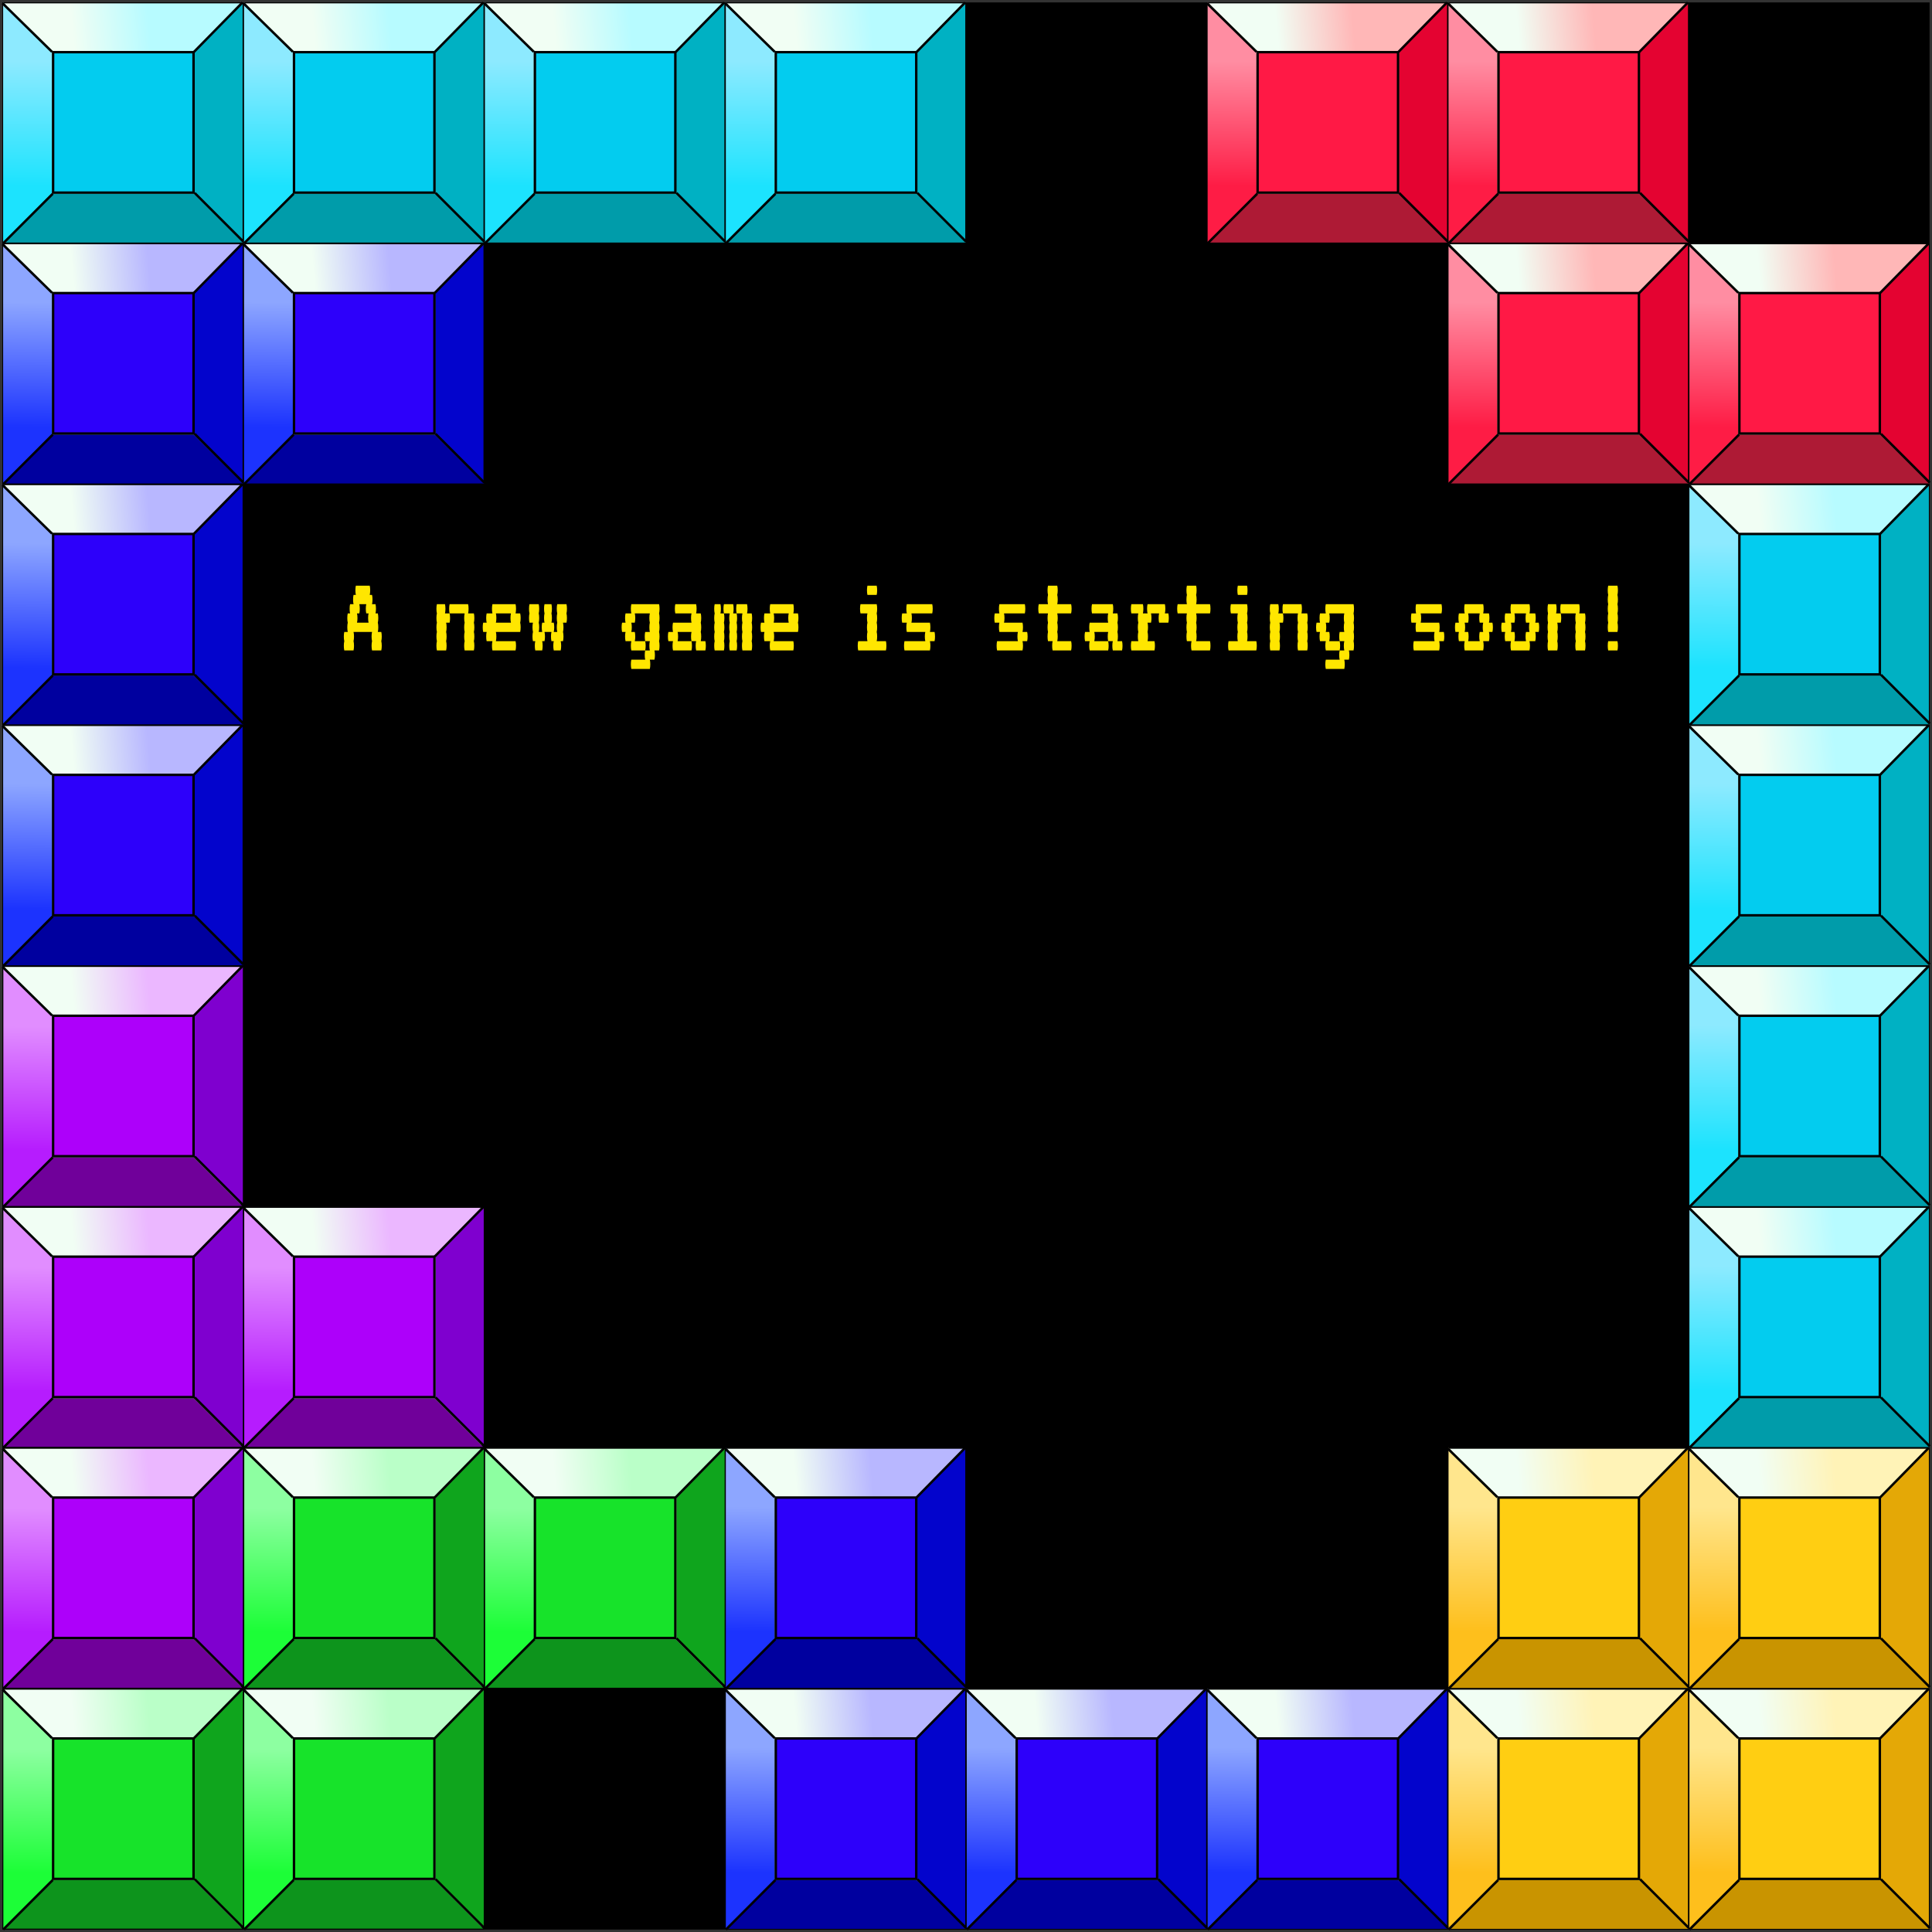 <svg width="802" height="802" viewBox="0 0 802 802" fill="none" xmlns="http://www.w3.org/2000/svg">
<rect x="0" y="0" width="802" height="802" fill="#333333" stroke="none"/>
<rect x="1" y="1" width="800" height="800" fill="black"/>
<rect x="701.5" y="101.5" width="99" height="99" fill="#A2D8A7" stroke="black"/>
<path d="M800.612 101.388L780.845 121.349H722.124L701.775 101.388H800.612Z" fill="url(#paint0_linear_3_560)"/>
<path d="M800.697 200.697L780.697 180.818L780.697 121.767L800.697 101.303L800.697 200.697Z" fill="#E40331"/>
<path d="M701.303 101L721.606 121.135L721.606 180.367L701.303 200.697L701.303 101Z" fill="url(#paint1_linear_3_560)"/>
<path d="M701.303 200.697L721.233 180.394L780.377 180.394L801 200.697L701.303 200.697Z" fill="#AE1A35"/>
<line x1="721.58" y1="121.512" x2="701.037" y2="101.357" stroke="black"/>
<line x1="780.488" y1="121.58" x2="800.643" y2="101.037" stroke="black"/>
<line x1="780.811" y1="180.104" x2="801.051" y2="200.343" stroke="black"/>
<line x1="721.896" y1="180.423" x2="701.354" y2="200.966" stroke="black"/>
<rect x="722.043" y="121.655" width="58.302" height="58.302" fill="#FF1945" stroke="black"/>
<rect x="601.5" y="1.5" width="99" height="99" fill="#A2D8A7" stroke="black"/>
<path d="M700.612 1.388L680.845 21.349H622.124L601.775 1.388H700.612Z" fill="url(#paint2_linear_3_560)"/>
<path d="M700.697 100.697L680.697 80.818L680.697 21.767L700.697 1.303L700.697 100.697Z" fill="#E40331"/>
<path d="M601.303 1L621.606 21.135L621.606 80.367L601.303 100.697L601.303 1Z" fill="url(#paint3_linear_3_560)"/>
<path d="M601.303 100.697L621.233 80.394L680.377 80.394L701 100.697L601.303 100.697Z" fill="#AE1A35"/>
<line x1="621.58" y1="21.512" x2="601.037" y2="1.357" stroke="black"/>
<line x1="680.488" y1="21.58" x2="700.643" y2="1.037" stroke="black"/>
<line x1="680.811" y1="80.104" x2="701.051" y2="100.343" stroke="black"/>
<line x1="621.896" y1="80.423" x2="601.354" y2="100.966" stroke="black"/>
<rect x="622.043" y="21.655" width="58.302" height="58.302" fill="#FF1945" stroke="black"/>
<rect x="501.5" y="1.5" width="99" height="99" fill="#A2D8A7" stroke="black"/>
<path d="M600.612 1.388L580.845 21.349H522.124L501.775 1.388H600.612Z" fill="url(#paint4_linear_3_560)"/>
<path d="M600.697 100.697L580.697 80.818L580.697 21.767L600.697 1.303L600.697 100.697Z" fill="#E40331"/>
<path d="M501.303 1L521.606 21.135L521.606 80.367L501.303 100.697L501.303 1Z" fill="url(#paint5_linear_3_560)"/>
<path d="M501.303 100.697L521.233 80.394L580.377 80.394L601 100.697L501.303 100.697Z" fill="#AE1A35"/>
<line x1="521.58" y1="21.512" x2="501.037" y2="1.357" stroke="black"/>
<line x1="580.488" y1="21.58" x2="600.643" y2="1.037" stroke="black"/>
<line x1="580.811" y1="80.104" x2="601.051" y2="100.343" stroke="black"/>
<line x1="521.896" y1="80.423" x2="501.354" y2="100.966" stroke="black"/>
<rect x="522.043" y="21.655" width="58.302" height="58.302" fill="#FF1945" stroke="black"/>
<rect x="601.5" y="101.5" width="99" height="99" fill="#A2D8A7" stroke="black"/>
<path d="M700.612 101.388L680.845 121.349H622.124L601.775 101.388H700.612Z" fill="url(#paint6_linear_3_560)"/>
<path d="M700.697 200.697L680.697 180.818L680.697 121.767L700.697 101.303L700.697 200.697Z" fill="#E40331"/>
<path d="M601.303 101L621.606 121.135L621.606 180.367L601.303 200.697L601.303 101Z" fill="url(#paint7_linear_3_560)"/>
<path d="M601.303 200.697L621.233 180.394L680.377 180.394L701 200.697L601.303 200.697Z" fill="#AE1A35"/>
<line x1="621.58" y1="121.512" x2="601.037" y2="101.357" stroke="black"/>
<line x1="680.488" y1="121.58" x2="700.643" y2="101.037" stroke="black"/>
<line x1="680.811" y1="180.104" x2="701.051" y2="200.343" stroke="black"/>
<line x1="621.896" y1="180.423" x2="601.354" y2="200.966" stroke="black"/>
<rect x="622.043" y="121.655" width="58.302" height="58.302" fill="#FF1945" stroke="black"/>
<rect x="701.5" y="501.5" width="99" height="99" fill="#A2D8A7" stroke="black"/>
<path d="M800.612 501.388L780.845 521.349H722.124L701.775 501.388H800.612Z" fill="url(#paint8_linear_3_560)"/>
<path d="M800.697 600.697L780.697 580.818L780.697 521.767L800.697 501.303L800.697 600.697Z" fill="#00B1C3"/>
<path d="M701.303 501L721.606 521.135L721.606 580.367L701.303 600.697L701.303 501Z" fill="url(#paint9_linear_3_560)"/>
<path d="M701.303 600.697L721.233 580.394L780.377 580.394L801 600.697L701.303 600.697Z" fill="#009CAA"/>
<line x1="721.58" y1="521.512" x2="701.037" y2="501.357" stroke="black"/>
<line x1="780.488" y1="521.58" x2="800.643" y2="501.037" stroke="black"/>
<line x1="780.811" y1="580.104" x2="801.051" y2="600.343" stroke="black"/>
<line x1="721.896" y1="580.423" x2="701.354" y2="600.966" stroke="black"/>
<rect x="722.043" y="521.655" width="58.302" height="58.302" fill="#03CCEF" stroke="black"/>
<rect x="701.5" y="201.5" width="99" height="99" fill="#A2D8A7" stroke="black"/>
<path d="M800.612 201.388L780.845 221.349H722.124L701.775 201.388H800.612Z" fill="url(#paint10_linear_3_560)"/>
<path d="M800.697 300.697L780.697 280.818L780.697 221.767L800.697 201.303L800.697 300.697Z" fill="#00B1C3"/>
<path d="M701.303 201L721.606 221.135L721.606 280.367L701.303 300.697L701.303 201Z" fill="url(#paint11_linear_3_560)"/>
<path d="M701.303 300.697L721.233 280.394L780.377 280.394L801 300.697L701.303 300.697Z" fill="#009CAA"/>
<line x1="721.58" y1="221.512" x2="701.037" y2="201.357" stroke="black"/>
<line x1="780.488" y1="221.58" x2="800.643" y2="201.037" stroke="black"/>
<line x1="780.811" y1="280.104" x2="801.051" y2="300.343" stroke="black"/>
<line x1="721.896" y1="280.423" x2="701.354" y2="300.966" stroke="black"/>
<rect x="722.043" y="221.655" width="58.302" height="58.302" fill="#03CCEF" stroke="black"/>
<rect x="701.5" y="301.5" width="99" height="99" fill="#A2D8A7" stroke="black"/>
<path d="M800.612 301.388L780.845 321.349H722.124L701.775 301.388H800.612Z" fill="url(#paint12_linear_3_560)"/>
<path d="M800.697 400.697L780.697 380.818L780.697 321.767L800.697 301.303L800.697 400.697Z" fill="#00B1C3"/>
<path d="M701.303 301L721.606 321.135L721.606 380.367L701.303 400.697L701.303 301Z" fill="url(#paint13_linear_3_560)"/>
<path d="M701.303 400.697L721.233 380.394L780.377 380.394L801 400.697L701.303 400.697Z" fill="#009CAA"/>
<line x1="721.58" y1="321.512" x2="701.037" y2="301.357" stroke="black"/>
<line x1="780.488" y1="321.58" x2="800.643" y2="301.037" stroke="black"/>
<line x1="780.811" y1="380.104" x2="801.051" y2="400.343" stroke="black"/>
<line x1="721.896" y1="380.423" x2="701.354" y2="400.966" stroke="black"/>
<rect x="722.043" y="321.655" width="58.302" height="58.302" fill="#03CCEF" stroke="black"/>
<rect x="701.5" y="401.5" width="99" height="99" fill="#A2D8A7" stroke="black"/>
<path d="M800.612 401.388L780.845 421.349H722.124L701.775 401.388H800.612Z" fill="url(#paint14_linear_3_560)"/>
<path d="M800.697 500.697L780.697 480.818L780.697 421.767L800.697 401.303L800.697 500.697Z" fill="#00B1C3"/>
<path d="M701.303 401L721.606 421.135L721.606 480.367L701.303 500.697L701.303 401Z" fill="url(#paint15_linear_3_560)"/>
<path d="M701.303 500.697L721.233 480.394L780.377 480.394L801 500.697L701.303 500.697Z" fill="#009CAA"/>
<line x1="721.58" y1="421.512" x2="701.037" y2="401.357" stroke="black"/>
<line x1="780.488" y1="421.58" x2="800.643" y2="401.037" stroke="black"/>
<line x1="780.811" y1="480.104" x2="801.051" y2="500.343" stroke="black"/>
<line x1="721.896" y1="480.423" x2="701.354" y2="500.966" stroke="black"/>
<rect x="722.043" y="421.655" width="58.302" height="58.302" fill="#03CCEF" stroke="black"/>
<rect x="1.5" y="1.5" width="99" height="99" fill="#A2D8A7" stroke="black"/>
<path d="M100.612 1.388L80.845 21.349L22.124 21.349L1.775 1.388L100.612 1.388Z" fill="url(#paint16_linear_3_560)"/>
<path d="M100.697 100.697L80.697 80.818L80.697 21.767L100.697 1.303L100.697 100.697Z" fill="#00B1C3"/>
<path d="M1.303 1L21.606 21.135L21.606 80.367L1.303 100.697L1.303 1Z" fill="url(#paint17_linear_3_560)"/>
<path d="M1.303 100.697L21.233 80.394L80.377 80.394L101 100.697L1.303 100.697Z" fill="#009CAA"/>
<line x1="21.58" y1="21.512" x2="1.037" y2="1.357" stroke="black"/>
<line x1="80.488" y1="21.58" x2="100.643" y2="1.037" stroke="black"/>
<line x1="80.811" y1="80.104" x2="101.051" y2="100.343" stroke="black"/>
<line x1="21.896" y1="80.423" x2="1.354" y2="100.966" stroke="black"/>
<rect x="22.043" y="21.655" width="58.302" height="58.302" fill="#03CCEF" stroke="black"/>
<rect x="301.5" y="1.5" width="99" height="99" fill="#A2D8A7" stroke="black"/>
<path d="M400.612 1.388L380.845 21.349L322.124 21.349L301.775 1.388L400.612 1.388Z" fill="url(#paint18_linear_3_560)"/>
<path d="M400.697 100.697L380.697 80.818L380.697 21.767L400.697 1.303L400.697 100.697Z" fill="#00B1C3"/>
<path d="M301.303 1L321.606 21.135L321.606 80.367L301.303 100.697L301.303 1Z" fill="url(#paint19_linear_3_560)"/>
<path d="M301.303 100.697L321.233 80.394L380.377 80.394L401 100.697L301.303 100.697Z" fill="#009CAA"/>
<line x1="321.58" y1="21.512" x2="301.037" y2="1.357" stroke="black"/>
<line x1="380.488" y1="21.58" x2="400.643" y2="1.037" stroke="black"/>
<line x1="380.811" y1="80.104" x2="401.051" y2="100.343" stroke="black"/>
<line x1="321.896" y1="80.423" x2="301.354" y2="100.966" stroke="black"/>
<rect x="322.043" y="21.655" width="58.302" height="58.302" fill="#03CCEF" stroke="black"/>
<rect x="201.5" y="1.5" width="99" height="99" fill="#A2D8A7" stroke="black"/>
<path d="M300.612 1.388L280.845 21.349L222.124 21.349L201.775 1.388L300.612 1.388Z" fill="url(#paint20_linear_3_560)"/>
<path d="M300.697 100.697L280.697 80.818L280.697 21.767L300.697 1.303L300.697 100.697Z" fill="#00B1C3"/>
<path d="M201.303 1L221.606 21.135L221.606 80.367L201.303 100.697L201.303 1Z" fill="url(#paint21_linear_3_560)"/>
<path d="M201.303 100.697L221.233 80.394L280.377 80.394L301 100.697L201.303 100.697Z" fill="#009CAA"/>
<line x1="221.58" y1="21.512" x2="201.037" y2="1.357" stroke="black"/>
<line x1="280.488" y1="21.58" x2="300.643" y2="1.037" stroke="black"/>
<line x1="280.811" y1="80.104" x2="301.051" y2="100.343" stroke="black"/>
<line x1="221.896" y1="80.423" x2="201.354" y2="100.966" stroke="black"/>
<rect x="222.043" y="21.655" width="58.302" height="58.302" fill="#03CCEF" stroke="black"/>
<rect x="101.5" y="1.5" width="99" height="99" fill="#A2D8A7" stroke="black"/>
<path d="M200.612 1.388L180.845 21.349L122.124 21.349L101.775 1.388L200.612 1.388Z" fill="url(#paint22_linear_3_560)"/>
<path d="M200.697 100.697L180.697 80.818L180.697 21.767L200.697 1.303L200.697 100.697Z" fill="#00B1C3"/>
<path d="M101.303 1L121.606 21.135L121.606 80.367L101.303 100.697L101.303 1Z" fill="url(#paint23_linear_3_560)"/>
<path d="M101.303 100.697L121.233 80.394L180.377 80.394L201 100.697L101.303 100.697Z" fill="#009CAA"/>
<line x1="121.58" y1="21.512" x2="101.037" y2="1.357" stroke="black"/>
<line x1="180.488" y1="21.58" x2="200.643" y2="1.037" stroke="black"/>
<line x1="180.811" y1="80.104" x2="201.051" y2="100.343" stroke="black"/>
<line x1="121.896" y1="80.423" x2="101.354" y2="100.966" stroke="black"/>
<rect x="122.043" y="21.655" width="58.302" height="58.302" fill="#03CCEF" stroke="black"/>
<rect x="601.5" y="701.5" width="99" height="99" fill="#A2D8A7" stroke="black"/>
<path d="M700.612 701.388L680.845 721.349H622.124L601.775 701.388H700.612Z" fill="url(#paint24_linear_3_560)"/>
<path d="M700.697 800.697L680.697 780.818L680.697 721.767L700.697 701.303L700.697 800.697Z" fill="#E4A806"/>
<path d="M601.303 701L621.606 721.135L621.606 780.367L601.303 800.697L601.303 701Z" fill="url(#paint25_linear_3_560)"/>
<path d="M601.303 800.697L621.233 780.394L680.377 780.394L701 800.697L601.303 800.697Z" fill="#C99400"/>
<line x1="621.58" y1="721.512" x2="601.037" y2="701.357" stroke="black"/>
<line x1="680.488" y1="721.58" x2="700.643" y2="701.037" stroke="black"/>
<line x1="680.811" y1="780.104" x2="701.051" y2="800.343" stroke="black"/>
<line x1="621.896" y1="780.423" x2="601.354" y2="800.966" stroke="black"/>
<rect x="622.043" y="721.655" width="58.302" height="58.302" fill="#FFCE12" stroke="black"/>
<rect x="701.5" y="601.5" width="99" height="99" fill="#A2D8A7" stroke="black"/>
<path d="M800.612 601.388L780.845 621.349H722.124L701.775 601.388H800.612Z" fill="url(#paint26_linear_3_560)"/>
<path d="M800.697 700.697L780.697 680.818L780.697 621.767L800.697 601.303L800.697 700.697Z" fill="#E4A806"/>
<path d="M701.303 601L721.606 621.135L721.606 680.367L701.303 700.697L701.303 601Z" fill="url(#paint27_linear_3_560)"/>
<path d="M701.303 700.697L721.233 680.394L780.377 680.394L801 700.697L701.303 700.697Z" fill="#C99400"/>
<line x1="721.58" y1="621.512" x2="701.037" y2="601.357" stroke="black"/>
<line x1="780.488" y1="621.58" x2="800.643" y2="601.037" stroke="black"/>
<line x1="780.811" y1="680.104" x2="801.051" y2="700.343" stroke="black"/>
<line x1="721.896" y1="680.423" x2="701.354" y2="700.966" stroke="black"/>
<rect x="722.043" y="621.655" width="58.302" height="58.302" fill="#FFCE12" stroke="black"/>
<rect x="601.5" y="601.5" width="99" height="99" fill="#A2D8A7" stroke="black"/>
<path d="M700.612 601.388L680.845 621.349H622.124L601.775 601.388H700.612Z" fill="url(#paint28_linear_3_560)"/>
<path d="M700.697 700.697L680.697 680.818L680.697 621.767L700.697 601.303L700.697 700.697Z" fill="#E4A806"/>
<path d="M601.303 601L621.606 621.135L621.606 680.367L601.303 700.697L601.303 601Z" fill="url(#paint29_linear_3_560)"/>
<path d="M601.303 700.697L621.233 680.394L680.377 680.394L701 700.697L601.303 700.697Z" fill="#C99400"/>
<line x1="621.58" y1="621.512" x2="601.037" y2="601.357" stroke="black"/>
<line x1="680.488" y1="621.58" x2="700.643" y2="601.037" stroke="black"/>
<line x1="680.811" y1="680.104" x2="701.051" y2="700.343" stroke="black"/>
<line x1="621.896" y1="680.423" x2="601.354" y2="700.966" stroke="black"/>
<rect x="622.043" y="621.655" width="58.302" height="58.302" fill="#FFCE12" stroke="black"/>
<rect x="701.5" y="701.5" width="99" height="99" fill="#A2D8A7" stroke="black"/>
<path d="M800.612 701.388L780.845 721.349H722.124L701.775 701.388H800.612Z" fill="url(#paint30_linear_3_560)"/>
<path d="M800.697 800.697L780.697 780.818L780.697 721.767L800.697 701.303L800.697 800.697Z" fill="#E4A806"/>
<path d="M701.303 701L721.606 721.135L721.606 780.367L701.303 800.697L701.303 701Z" fill="url(#paint31_linear_3_560)"/>
<path d="M701.303 800.697L721.233 780.394L780.377 780.394L801 800.697L701.303 800.697Z" fill="#C99400"/>
<line x1="721.58" y1="721.512" x2="701.037" y2="701.357" stroke="black"/>
<line x1="780.488" y1="721.58" x2="800.643" y2="701.037" stroke="black"/>
<line x1="780.811" y1="780.104" x2="801.051" y2="800.343" stroke="black"/>
<line x1="721.896" y1="780.423" x2="701.354" y2="800.966" stroke="black"/>
<rect x="722.043" y="721.655" width="58.302" height="58.302" fill="#FFCE12" stroke="black"/>
<rect x="301.5" y="701.5" width="99" height="99" fill="#A2D8A7" stroke="black"/>
<path d="M400.612 701.388L380.845 721.349H322.124L301.775 701.388H400.612Z" fill="url(#paint32_linear_3_560)"/>
<path d="M400.697 800.697L380.697 780.818L380.697 721.767L400.697 701.303L400.697 800.697Z" fill="#0304CC"/>
<path d="M301.303 701L321.606 721.135L321.606 780.367L301.303 800.697L301.303 701Z" fill="url(#paint33_linear_3_560)"/>
<path d="M301.303 800.697L321.233 780.394L380.377 780.394L401 800.697L301.303 800.697Z" fill="#00009F"/>
<line x1="321.58" y1="721.512" x2="301.037" y2="701.357" stroke="black"/>
<line x1="380.488" y1="721.58" x2="400.643" y2="701.037" stroke="black"/>
<line x1="380.811" y1="780.104" x2="401.051" y2="800.343" stroke="black"/>
<line x1="321.896" y1="780.423" x2="301.354" y2="800.966" stroke="black"/>
<rect x="322.043" y="721.655" width="58.302" height="58.302" fill="#2D00FA" stroke="black"/>
<rect x="301.5" y="601.5" width="99" height="99" fill="#A2D8A7" stroke="black"/>
<path d="M400.612 601.388L380.845 621.349H322.124L301.775 601.388H400.612Z" fill="url(#paint34_linear_3_560)"/>
<path d="M400.697 700.697L380.697 680.818L380.697 621.767L400.697 601.303L400.697 700.697Z" fill="#0304CC"/>
<path d="M301.303 601L321.606 621.135L321.606 680.367L301.303 700.697L301.303 601Z" fill="url(#paint35_linear_3_560)"/>
<path d="M301.303 700.697L321.233 680.394L380.377 680.394L401 700.697L301.303 700.697Z" fill="#00009F"/>
<line x1="321.58" y1="621.512" x2="301.037" y2="601.357" stroke="black"/>
<line x1="380.488" y1="621.58" x2="400.643" y2="601.037" stroke="black"/>
<line x1="380.811" y1="680.104" x2="401.051" y2="700.344" stroke="black"/>
<line x1="321.896" y1="680.423" x2="301.354" y2="700.966" stroke="black"/>
<rect x="322.043" y="621.655" width="58.302" height="58.302" fill="#2D00FA" stroke="black"/>
<rect x="501.5" y="701.5" width="99" height="99" fill="#A2D8A7" stroke="black"/>
<path d="M600.612 701.388L580.845 721.349H522.124L501.775 701.388H600.612Z" fill="url(#paint36_linear_3_560)"/>
<path d="M600.697 800.697L580.697 780.818L580.697 721.767L600.697 701.303L600.697 800.697Z" fill="#0304CC"/>
<path d="M501.303 701L521.606 721.135L521.606 780.367L501.303 800.697L501.303 701Z" fill="url(#paint37_linear_3_560)"/>
<path d="M501.303 800.697L521.233 780.394L580.377 780.394L601 800.697L501.303 800.697Z" fill="#00009F"/>
<line x1="521.58" y1="721.512" x2="501.037" y2="701.357" stroke="black"/>
<line x1="580.488" y1="721.58" x2="600.643" y2="701.037" stroke="black"/>
<line x1="580.811" y1="780.104" x2="601.051" y2="800.343" stroke="black"/>
<line x1="521.896" y1="780.423" x2="501.354" y2="800.966" stroke="black"/>
<rect x="522.043" y="721.655" width="58.302" height="58.302" fill="#2D00FA" stroke="black"/>
<rect x="401.5" y="701.5" width="99" height="99" fill="#A2D8A7" stroke="black"/>
<path d="M500.612 701.388L480.845 721.349H422.124L401.775 701.388H500.612Z" fill="url(#paint38_linear_3_560)"/>
<path d="M500.697 800.697L480.697 780.818L480.697 721.767L500.697 701.303L500.697 800.697Z" fill="#0304CC"/>
<path d="M401.303 701L421.606 721.135L421.606 780.367L401.303 800.697L401.303 701Z" fill="url(#paint39_linear_3_560)"/>
<path d="M401.303 800.697L421.233 780.394L480.377 780.394L501 800.697L401.303 800.697Z" fill="#00009F"/>
<line x1="421.58" y1="721.512" x2="401.037" y2="701.357" stroke="black"/>
<line x1="480.488" y1="721.58" x2="500.643" y2="701.037" stroke="black"/>
<line x1="480.811" y1="780.104" x2="501.051" y2="800.343" stroke="black"/>
<line x1="421.896" y1="780.423" x2="401.354" y2="800.966" stroke="black"/>
<rect x="422.043" y="721.655" width="58.302" height="58.302" fill="#2D00FA" stroke="black"/>
<rect x="1.5" y="101.5" width="99" height="99" fill="#A2D8A7" stroke="black"/>
<path d="M100.612 101.388L80.845 121.349L22.124 121.349L1.775 101.388L100.612 101.388Z" fill="url(#paint40_linear_3_560)"/>
<path d="M100.697 200.697L80.697 180.818L80.697 121.767L100.697 101.303L100.697 200.697Z" fill="#0304CC"/>
<path d="M1.303 101L21.606 121.135L21.606 180.367L1.303 200.697L1.303 101Z" fill="url(#paint41_linear_3_560)"/>
<path d="M1.303 200.697L21.233 180.394L80.377 180.394L101 200.697L1.303 200.697Z" fill="#00009F"/>
<line x1="21.58" y1="121.512" x2="1.037" y2="101.357" stroke="black"/>
<line x1="80.488" y1="121.58" x2="100.643" y2="101.037" stroke="black"/>
<line x1="80.811" y1="180.104" x2="101.051" y2="200.344" stroke="black"/>
<line x1="21.896" y1="180.423" x2="1.354" y2="200.966" stroke="black"/>
<rect x="22.043" y="121.655" width="58.302" height="58.302" fill="#2D00FA" stroke="black"/>
<rect x="101.5" y="101.5" width="99" height="99" fill="#A2D8A7" stroke="black"/>
<path d="M200.612 101.388L180.845 121.349L122.124 121.349L101.775 101.388L200.612 101.388Z" fill="url(#paint42_linear_3_560)"/>
<path d="M200.697 200.697L180.697 180.818L180.697 121.766L200.697 101.303L200.697 200.697Z" fill="#0304CC"/>
<path d="M101.303 101L121.606 121.135L121.606 180.367L101.303 200.697L101.303 101Z" fill="url(#paint43_linear_3_560)"/>
<path d="M101.303 200.697L121.233 180.394L180.377 180.394L201 200.697L101.303 200.697Z" fill="#00009F"/>
<line x1="121.58" y1="121.512" x2="101.037" y2="101.357" stroke="black"/>
<line x1="180.488" y1="121.58" x2="200.643" y2="101.037" stroke="black"/>
<line x1="180.811" y1="180.104" x2="201.051" y2="200.343" stroke="black"/>
<line x1="121.896" y1="180.423" x2="101.354" y2="200.966" stroke="black"/>
<rect x="122.043" y="121.655" width="58.302" height="58.302" fill="#2D00FA" stroke="black"/>
<rect x="1.5" y="301.5" width="99" height="99" fill="#A2D8A7" stroke="black"/>
<path d="M100.612 301.388L80.845 321.349L22.124 321.349L1.775 301.388L100.612 301.388Z" fill="url(#paint44_linear_3_560)"/>
<path d="M100.697 400.697L80.697 380.818L80.697 321.766L100.697 301.303L100.697 400.697Z" fill="#0304CC"/>
<path d="M1.303 301L21.606 321.135L21.606 380.367L1.303 400.697L1.303 301Z" fill="url(#paint45_linear_3_560)"/>
<path d="M1.303 400.697L21.233 380.394L80.377 380.394L101 400.697L1.303 400.697Z" fill="#00009F"/>
<line x1="21.58" y1="321.512" x2="1.037" y2="301.357" stroke="black"/>
<line x1="80.488" y1="321.58" x2="100.643" y2="301.037" stroke="black"/>
<line x1="80.811" y1="380.104" x2="101.051" y2="400.343" stroke="black"/>
<line x1="21.896" y1="380.423" x2="1.354" y2="400.966" stroke="black"/>
<rect x="22.043" y="321.655" width="58.302" height="58.302" fill="#2D00FA" stroke="black"/>
<rect x="1.5" y="201.5" width="99" height="99" fill="#A2D8A7" stroke="black"/>
<path d="M100.612 201.388L80.845 221.349L22.124 221.349L1.775 201.388L100.612 201.388Z" fill="url(#paint46_linear_3_560)"/>
<path d="M100.697 300.697L80.697 280.818L80.697 221.766L100.697 201.303L100.697 300.697Z" fill="#0304CC"/>
<path d="M1.303 201L21.606 221.135L21.606 280.367L1.303 300.697L1.303 201Z" fill="url(#paint47_linear_3_560)"/>
<path d="M1.303 300.697L21.233 280.394L80.377 280.394L101 300.697L1.303 300.697Z" fill="#00009F"/>
<line x1="21.58" y1="221.512" x2="1.037" y2="201.357" stroke="black"/>
<line x1="80.488" y1="221.58" x2="100.643" y2="201.037" stroke="black"/>
<line x1="80.811" y1="280.104" x2="101.051" y2="300.343" stroke="black"/>
<line x1="21.896" y1="280.423" x2="1.354" y2="300.966" stroke="black"/>
<rect x="22.043" y="221.655" width="58.302" height="58.302" fill="#2D00FA" stroke="black"/>
<rect x="1.5" y="601.5" width="99" height="99" fill="#A2D8A7" stroke="black"/>
<path d="M100.612 601.388L80.845 621.349H22.124L1.775 601.388H100.612Z" fill="url(#paint48_linear_3_560)"/>
<path d="M100.806 700.225L80.845 680.457L80.845 621.736L100.806 601.388L100.806 700.225Z" fill="#7F00CF"/>
<path d="M1.388 601.775L21.736 621.736L21.736 680.457L1.388 700.612L1.388 601.775Z" fill="url(#paint49_linear_3_560)"/>
<path d="M1.388 700.612L21.543 680.457L80.457 680.457L100.612 700.612L1.388 700.612Z" fill="#70009A"/>
<line x1="21.58" y1="621.512" x2="1.037" y2="601.357" stroke="black"/>
<line x1="80.488" y1="621.58" x2="100.643" y2="601.037" stroke="black"/>
<line x1="80.811" y1="680.104" x2="100.966" y2="700.259" stroke="black"/>
<line x1="21.896" y1="680.423" x2="1.354" y2="700.966" stroke="black"/>
<rect x="22.043" y="621.655" width="58.302" height="58.302" fill="#AD00FA" stroke="black"/>
<rect x="1.5" y="401.5" width="99" height="99" fill="#A2D8A7" stroke="black"/>
<path d="M100.612 401.388L80.845 421.349H22.124L1.775 401.388H100.612Z" fill="url(#paint50_linear_3_560)"/>
<path d="M100.806 500.225L80.845 480.457L80.845 421.736L100.806 401.388L100.806 500.225Z" fill="#7F00CF"/>
<path d="M1.388 401.775L21.736 421.736L21.736 480.457L1.388 500.612L1.388 401.775Z" fill="url(#paint51_linear_3_560)"/>
<path d="M1.388 500.612L21.543 480.457L80.457 480.457L100.612 500.612L1.388 500.612Z" fill="#70009A"/>
<line x1="21.58" y1="421.512" x2="1.037" y2="401.357" stroke="black"/>
<line x1="80.488" y1="421.58" x2="100.643" y2="401.037" stroke="black"/>
<line x1="80.811" y1="480.104" x2="100.966" y2="500.259" stroke="black"/>
<line x1="21.896" y1="480.423" x2="1.354" y2="500.966" stroke="black"/>
<rect x="22.043" y="421.655" width="58.302" height="58.302" fill="#AD00FA" stroke="black"/>
<rect x="101.5" y="501.5" width="99" height="99" fill="#A2D8A7" stroke="black"/>
<path d="M200.612 501.388L180.845 521.349H122.124L101.775 501.388H200.612Z" fill="url(#paint52_linear_3_560)"/>
<path d="M200.806 600.225L180.845 580.457L180.845 521.736L200.806 501.388L200.806 600.225Z" fill="#7F00CF"/>
<path d="M101.388 501.775L121.736 521.736L121.736 580.457L101.388 600.612L101.388 501.775Z" fill="url(#paint53_linear_3_560)"/>
<path d="M101.388 600.612L121.543 580.457L180.457 580.457L200.612 600.612L101.388 600.612Z" fill="#70009A"/>
<line x1="121.58" y1="521.512" x2="101.037" y2="501.357" stroke="black"/>
<line x1="180.488" y1="521.58" x2="200.643" y2="501.037" stroke="black"/>
<line x1="180.811" y1="580.104" x2="200.966" y2="600.259" stroke="black"/>
<line x1="121.896" y1="580.423" x2="101.354" y2="600.966" stroke="black"/>
<rect x="122.043" y="521.655" width="58.302" height="58.302" fill="#AD00FA" stroke="black"/>
<rect x="1.5" y="501.5" width="99" height="99" fill="#A2D8A7" stroke="black"/>
<path d="M100.612 501.388L80.845 521.349H22.124L1.775 501.388H100.612Z" fill="url(#paint54_linear_3_560)"/>
<path d="M100.806 600.225L80.845 580.457L80.845 521.736L100.806 501.388L100.806 600.225Z" fill="#7F00CF"/>
<path d="M1.388 501.775L21.736 521.736L21.736 580.457L1.388 600.612L1.388 501.775Z" fill="url(#paint55_linear_3_560)"/>
<path d="M1.388 600.612L21.543 580.457L80.457 580.457L100.612 600.612L1.388 600.612Z" fill="#70009A"/>
<line x1="21.58" y1="521.512" x2="1.037" y2="501.357" stroke="black"/>
<line x1="80.488" y1="521.58" x2="100.643" y2="501.037" stroke="black"/>
<line x1="80.811" y1="580.104" x2="100.966" y2="600.259" stroke="black"/>
<line x1="21.896" y1="580.423" x2="1.354" y2="600.966" stroke="black"/>
<rect x="22.043" y="521.655" width="58.302" height="58.302" fill="#AD00FA" stroke="black"/>
<rect x="1.5" y="701.5" width="99" height="99" fill="#A2D8A7" stroke="black"/>
<path d="M100.612 701.388L80.845 721.349H22.124L1.775 701.388H100.612Z" fill="url(#paint56_linear_3_560)"/>
<path d="M100.806 800.225L80.845 780.457L80.845 721.736L100.806 701.388L100.806 800.225Z" fill="#0FA51D"/>
<path d="M1.388 701.775L21.736 721.736L21.736 780.457L1.388 800.612L1.388 701.775Z" fill="url(#paint57_linear_3_560)"/>
<path d="M1.388 800.612L21.543 780.457L80.457 780.457L100.612 800.612L1.388 800.612Z" fill="#0D941C"/>
<line x1="21.58" y1="721.512" x2="1.037" y2="701.357" stroke="black"/>
<line x1="80.488" y1="721.58" x2="100.643" y2="701.037" stroke="black"/>
<line x1="80.811" y1="780.104" x2="100.966" y2="800.259" stroke="black"/>
<line x1="21.896" y1="780.423" x2="1.354" y2="800.966" stroke="black"/>
<rect x="22.043" y="721.655" width="58.302" height="58.302" fill="#17E32A" stroke="black"/>
<rect x="201.5" y="601.5" width="99" height="99" fill="#A2D8A7" stroke="black"/>
<path d="M300.612 601.388L280.845 621.349H222.124L201.775 601.388H300.612Z" fill="url(#paint58_linear_3_560)"/>
<path d="M300.806 700.225L280.845 680.457L280.845 621.736L300.806 601.388L300.806 700.225Z" fill="#0FA51D"/>
<path d="M201.388 601.775L221.736 621.736L221.736 680.457L201.388 700.612L201.388 601.775Z" fill="url(#paint59_linear_3_560)"/>
<path d="M201.388 700.612L221.543 680.457L280.457 680.457L300.612 700.612L201.388 700.612Z" fill="#0D941C"/>
<line x1="221.58" y1="621.512" x2="201.037" y2="601.357" stroke="black"/>
<line x1="280.488" y1="621.58" x2="300.643" y2="601.037" stroke="black"/>
<line x1="280.811" y1="680.104" x2="300.966" y2="700.259" stroke="black"/>
<line x1="221.896" y1="680.423" x2="201.354" y2="700.966" stroke="black"/>
<rect x="222.043" y="621.655" width="58.302" height="58.302" fill="#17E32A" stroke="black"/>
<rect x="101.5" y="601.5" width="99" height="99" fill="#A2D8A7" stroke="black"/>
<path d="M200.612 601.388L180.845 621.349H122.124L101.775 601.388H200.612Z" fill="url(#paint60_linear_3_560)"/>
<path d="M200.806 700.225L180.845 680.457L180.845 621.736L200.806 601.388L200.806 700.225Z" fill="#0FA51D"/>
<path d="M101.388 601.775L121.736 621.736L121.736 680.457L101.388 700.612L101.388 601.775Z" fill="url(#paint61_linear_3_560)"/>
<path d="M101.388 700.612L121.543 680.457L180.457 680.457L200.612 700.612L101.388 700.612Z" fill="#0D941C"/>
<line x1="121.58" y1="621.512" x2="101.037" y2="601.357" stroke="black"/>
<line x1="180.488" y1="621.58" x2="200.643" y2="601.037" stroke="black"/>
<line x1="180.811" y1="680.104" x2="200.966" y2="700.259" stroke="black"/>
<line x1="121.896" y1="680.423" x2="101.354" y2="700.966" stroke="black"/>
<rect x="122.043" y="621.655" width="58.302" height="58.302" fill="#17E32A" stroke="black"/>
<rect x="101.5" y="701.5" width="99" height="99" fill="#A2D8A7" stroke="black"/>
<path d="M200.612 701.388L180.845 721.349H122.124L101.775 701.388H200.612Z" fill="url(#paint62_linear_3_560)"/>
<path d="M200.806 800.225L180.845 780.457L180.845 721.736L200.806 701.388L200.806 800.225Z" fill="#0FA51D"/>
<path d="M101.388 701.775L121.736 721.736L121.736 780.457L101.388 800.612L101.388 701.775Z" fill="url(#paint63_linear_3_560)"/>
<path d="M101.388 800.612L121.543 780.457L180.457 780.457L200.612 800.612L101.388 800.612Z" fill="#0D941C"/>
<line x1="121.58" y1="721.512" x2="101.037" y2="701.357" stroke="black"/>
<line x1="180.488" y1="721.58" x2="200.643" y2="701.037" stroke="black"/>
<line x1="180.811" y1="780.104" x2="200.966" y2="800.259" stroke="black"/>
<line x1="121.896" y1="780.423" x2="101.354" y2="800.966" stroke="black"/>
<rect x="122.043" y="721.655" width="58.302" height="58.302" fill="#17E32A" stroke="black"/>
<path d="M158.472 264.24C158.472 264.976 158.408 265.616 158.28 266.16C158.408 266.672 158.472 267.312 158.472 268.08C158.472 268.816 158.408 269.456 158.28 270H154.44C154.312 269.456 154.248 268.816 154.248 268.08C154.248 267.312 154.312 266.672 154.44 266.16C154.312 265.616 154.248 264.976 154.248 264.24C154.248 263.472 154.312 262.832 154.44 262.32H146.76C146.888 262.832 146.952 263.472 146.952 264.24C146.952 264.976 146.888 265.616 146.76 266.16C146.888 266.672 146.952 267.312 146.952 268.08C146.952 268.816 146.888 269.456 146.76 270H142.92C142.792 269.456 142.728 268.816 142.728 268.08C142.728 267.312 142.792 266.672 142.92 266.16C142.792 265.616 142.728 264.976 142.728 264.24C142.728 263.472 142.792 262.832 142.92 262.32H144.36C144.232 261.776 144.168 261.136 144.168 260.4C144.168 259.632 144.232 258.992 144.36 258.48C144.232 257.936 144.168 257.296 144.168 256.56C144.168 255.792 144.232 255.152 144.36 254.64H145.32C145.192 254.096 145.128 253.456 145.128 252.72C145.128 251.952 145.192 251.312 145.32 250.8H146.76C146.632 250.256 146.568 249.616 146.568 248.88C146.568 248.112 146.632 247.472 146.76 246.96H147.72C147.592 246.416 147.528 245.776 147.528 245.04C147.528 244.272 147.592 243.632 147.72 243.12H153.48C153.608 243.632 153.672 244.272 153.672 245.04C153.672 245.776 153.608 246.416 153.48 246.96H154.44C154.568 247.472 154.632 248.112 154.632 248.88C154.632 249.616 154.568 250.256 154.44 250.8H155.88C156.008 251.312 156.072 251.952 156.072 252.72C156.072 253.456 156.008 254.096 155.88 254.64H156.84C156.968 255.152 157.032 255.792 157.032 256.56C157.032 257.296 156.968 257.936 156.84 258.48C156.968 258.992 157.032 259.632 157.032 260.4C157.032 261.136 156.968 261.776 156.84 262.32H158.28C158.408 262.832 158.472 263.472 158.472 264.24ZM153 258.48C152.872 257.936 152.808 257.296 152.808 256.56C152.808 255.792 152.872 255.152 153 254.64H152.04C151.912 254.096 151.848 253.456 151.848 252.72C151.848 251.952 151.912 251.312 152.04 250.8H149.16C149.288 251.312 149.352 251.952 149.352 252.72C149.352 253.456 149.288 254.096 149.16 254.64H148.2C148.328 255.152 148.392 255.792 148.392 256.56C148.392 257.296 148.328 257.936 148.2 258.48H153ZM184.91 252.72C184.91 253.456 184.846 254.096 184.718 254.64H186.638C186.766 255.152 186.83 255.792 186.83 256.56C186.83 257.296 186.766 257.936 186.638 258.48H185.198C185.326 258.992 185.39 259.632 185.39 260.4C185.39 261.136 185.326 261.776 185.198 262.32C185.326 262.832 185.39 263.472 185.39 264.24C185.39 264.976 185.326 265.616 185.198 266.16C185.326 266.672 185.39 267.312 185.39 268.08C185.39 268.816 185.326 269.456 185.198 270H181.358C181.23 269.456 181.166 268.816 181.166 268.08C181.166 267.312 181.23 266.672 181.358 266.16C181.23 265.616 181.166 264.976 181.166 264.24C181.166 263.472 181.23 262.832 181.358 262.32C181.23 261.776 181.166 261.136 181.166 260.4C181.166 259.632 181.23 258.992 181.358 258.48C181.23 257.936 181.166 257.296 181.166 256.56C181.166 255.792 181.23 255.152 181.358 254.64C181.23 254.096 181.166 253.456 181.166 252.72C181.166 251.952 181.23 251.312 181.358 250.8H184.718C184.846 251.312 184.91 251.952 184.91 252.72ZM196.718 258.48C196.846 258.992 196.91 259.632 196.91 260.4C196.91 261.136 196.846 261.776 196.718 262.32C196.846 262.832 196.91 263.472 196.91 264.24C196.91 264.976 196.846 265.616 196.718 266.16C196.846 266.672 196.91 267.312 196.91 268.08C196.91 268.816 196.846 269.456 196.718 270H192.878C192.75 269.456 192.686 268.816 192.686 268.08C192.686 267.312 192.75 266.672 192.878 266.16C192.75 265.616 192.686 264.976 192.686 264.24C192.686 263.472 192.75 262.832 192.878 262.32C192.75 261.776 192.686 261.136 192.686 260.4C192.686 259.632 192.75 258.992 192.878 258.48C192.75 257.936 192.686 257.296 192.686 256.56C192.686 255.792 192.75 255.152 192.878 254.64H186.638C186.51 254.096 186.446 253.456 186.446 252.72C186.446 251.952 186.51 251.312 186.638 250.8H194.318C194.446 251.312 194.51 251.952 194.51 252.72C194.51 253.456 194.446 254.096 194.318 254.64H196.718C196.846 255.152 196.91 255.792 196.91 256.56C196.91 257.296 196.846 257.936 196.718 258.48ZM216.128 256.56C216.128 257.296 216.064 257.936 215.936 258.48C216.064 258.992 216.128 259.632 216.128 260.4C216.128 261.136 216.064 261.776 215.936 262.32H205.856C205.984 262.832 206.048 263.472 206.048 264.24C206.048 264.976 205.984 265.616 205.856 266.16H214.016C214.144 266.672 214.208 267.312 214.208 268.08C214.208 268.816 214.144 269.456 214.016 270H204.416C204.288 269.456 204.224 268.816 204.224 268.08C204.224 267.312 204.288 266.672 204.416 266.16H202.016C201.888 265.616 201.824 264.976 201.824 264.24C201.824 263.472 201.888 262.832 202.016 262.32H200.576C200.448 261.776 200.384 261.136 200.384 260.4C200.384 259.632 200.448 258.992 200.576 258.48H202.016C201.888 257.936 201.824 257.296 201.824 256.56C201.824 255.792 201.888 255.152 202.016 254.64H204.416C204.288 254.096 204.224 253.456 204.224 252.72C204.224 251.952 204.288 251.312 204.416 250.8H214.016C214.144 251.312 214.208 251.952 214.208 252.72C214.208 253.456 214.144 254.096 214.016 254.64H215.936C216.064 255.152 216.128 255.792 216.128 256.56ZM212.096 258.48C211.968 257.936 211.904 257.296 211.904 256.56C211.904 255.792 211.968 255.152 212.096 254.64H205.856C205.984 255.152 206.048 255.792 206.048 256.56C206.048 257.296 205.984 257.936 205.856 258.48H212.096ZM235.347 252.72C235.347 253.456 235.283 254.096 235.155 254.64C235.283 255.152 235.347 255.792 235.347 256.56C235.347 257.296 235.283 257.936 235.155 258.48H233.715C233.843 258.992 233.907 259.632 233.907 260.4C233.907 261.136 233.843 261.776 233.715 262.32C233.843 262.832 233.907 263.472 233.907 264.24C233.907 264.976 233.843 265.616 233.715 266.16H232.755C232.883 266.672 232.947 267.312 232.947 268.08C232.947 268.816 232.883 269.456 232.755 270H229.875C229.747 269.456 229.683 268.816 229.683 268.08C229.683 267.312 229.747 266.672 229.875 266.16H228.915C228.787 265.616 228.723 264.976 228.723 264.24C228.723 263.472 228.787 262.832 228.915 262.32H226.035C226.163 262.832 226.227 263.472 226.227 264.24C226.227 264.976 226.163 265.616 226.035 266.16H225.075C225.203 266.672 225.267 267.312 225.267 268.08C225.267 268.816 225.203 269.456 225.075 270H222.195C222.067 269.456 222.003 268.816 222.003 268.08C222.003 267.312 222.067 266.672 222.195 266.16H221.235C221.107 265.616 221.043 264.976 221.043 264.24C221.043 263.472 221.107 262.832 221.235 262.32C221.107 261.776 221.043 261.136 221.043 260.4C221.043 259.632 221.107 258.992 221.235 258.48H219.795C219.667 257.936 219.603 257.296 219.603 256.56C219.603 255.792 219.667 255.152 219.795 254.64C219.667 254.096 219.603 253.456 219.603 252.72C219.603 251.952 219.667 251.312 219.795 250.8H223.635C223.763 251.312 223.827 251.952 223.827 252.72C223.827 253.456 223.763 254.096 223.635 254.64C223.763 255.152 223.827 255.792 223.827 256.56C223.827 257.296 223.763 257.936 223.635 258.48C223.763 258.992 223.827 259.632 223.827 260.4C223.827 261.136 223.763 261.776 223.635 262.32H225.075C224.947 261.776 224.883 261.136 224.883 260.4C224.883 259.632 224.947 258.992 225.075 258.48H226.035C225.907 257.936 225.843 257.296 225.843 256.56C225.843 255.792 225.907 255.152 226.035 254.64C225.907 254.096 225.843 253.456 225.843 252.72C225.843 251.952 225.907 251.312 226.035 250.8H228.915C229.043 251.312 229.107 251.952 229.107 252.72C229.107 253.456 229.043 254.096 228.915 254.64C229.043 255.152 229.107 255.792 229.107 256.56C229.107 257.296 229.043 257.936 228.915 258.48H229.875C230.003 258.992 230.067 259.632 230.067 260.4C230.067 261.136 230.003 261.776 229.875 262.32H231.315C231.187 261.776 231.123 261.136 231.123 260.4C231.123 259.632 231.187 258.992 231.315 258.48C231.187 257.936 231.123 257.296 231.123 256.56C231.123 255.792 231.187 255.152 231.315 254.64C231.187 254.096 231.123 253.456 231.123 252.72C231.123 251.952 231.187 251.312 231.315 250.8H235.155C235.283 251.312 235.347 251.952 235.347 252.72ZM273.593 254.64C273.721 255.152 273.785 255.792 273.785 256.56C273.785 257.296 273.721 257.936 273.593 258.48C273.721 258.992 273.785 259.632 273.785 260.4C273.785 261.136 273.721 261.776 273.593 262.32C273.721 262.832 273.785 263.472 273.785 264.24C273.785 264.976 273.721 265.616 273.593 266.16C273.721 266.672 273.785 267.312 273.785 268.08C273.785 268.816 273.721 269.456 273.593 270H271.673C271.801 270.512 271.865 271.152 271.865 271.92C271.865 272.656 271.801 273.296 271.673 273.84H269.753C269.881 274.352 269.945 274.992 269.945 275.76C269.945 276.496 269.881 277.136 269.753 277.68H262.073C261.945 277.136 261.881 276.496 261.881 275.76C261.881 274.992 261.945 274.352 262.073 273.84H267.833C267.705 273.296 267.641 272.656 267.641 271.92C267.641 271.152 267.705 270.512 267.833 270H269.753C269.625 269.456 269.561 268.816 269.561 268.08C269.561 267.312 269.625 266.672 269.753 266.16H267.833C267.705 265.616 267.641 264.976 267.641 264.24C267.641 263.472 267.705 262.832 267.833 262.32H269.753C269.625 261.776 269.561 261.136 269.561 260.4C269.561 259.632 269.625 258.992 269.753 258.48C269.625 257.936 269.561 257.296 269.561 256.56C269.561 255.792 269.625 255.152 269.753 254.64H263.513C263.641 255.152 263.705 255.792 263.705 256.56C263.705 257.296 263.641 257.936 263.513 258.48H262.073C262.201 258.992 262.265 259.632 262.265 260.4C262.265 261.136 262.201 261.776 262.073 262.32H263.513C263.641 262.832 263.705 263.472 263.705 264.24C263.705 264.976 263.641 265.616 263.513 266.16H267.833C267.961 266.672 268.025 267.312 268.025 268.08C268.025 268.816 267.961 269.456 267.833 270H262.073C261.945 269.456 261.881 268.816 261.881 268.08C261.881 267.312 261.945 266.672 262.073 266.16H259.673C259.544 265.616 259.48 264.976 259.48 264.24C259.48 263.472 259.544 262.832 259.673 262.32H258.233C258.105 261.776 258.041 261.136 258.041 260.4C258.041 259.632 258.105 258.992 258.233 258.48H259.673C259.544 257.936 259.48 257.296 259.48 256.56C259.48 255.792 259.544 255.152 259.673 254.64H262.073C261.945 254.096 261.881 253.456 261.881 252.72C261.881 251.952 261.945 251.312 262.073 250.8H273.593C273.721 251.312 273.785 251.952 273.785 252.72C273.785 253.456 273.721 254.096 273.593 254.64ZM292.811 266.16C292.939 266.672 293.003 267.312 293.003 268.08C293.003 268.816 292.939 269.456 292.811 270H288.971C288.843 269.456 288.779 268.816 288.779 268.08C288.779 267.312 288.843 266.672 288.971 266.16H287.051C286.923 265.616 286.859 264.976 286.859 264.24C286.859 263.472 286.923 262.832 287.051 262.32H281.291C281.419 262.832 281.483 263.472 281.483 264.24C281.483 264.976 281.419 265.616 281.291 266.16H287.051C287.179 266.672 287.243 267.312 287.243 268.08C287.243 268.816 287.179 269.456 287.051 270H279.371C279.243 269.456 279.179 268.816 279.179 268.08C279.179 267.312 279.243 266.672 279.371 266.16H277.451C277.323 265.616 277.259 264.976 277.259 264.24C277.259 263.472 277.323 262.832 277.451 262.32H279.371C279.243 261.776 279.179 261.136 279.179 260.4C279.179 259.632 279.243 258.992 279.371 258.48H287.051C286.923 257.936 286.859 257.296 286.859 256.56C286.859 255.792 286.923 255.152 287.051 254.64H280.331C280.203 254.096 280.139 253.456 280.139 252.72C280.139 251.952 280.203 251.312 280.331 250.8H288.971C289.099 251.312 289.163 251.952 289.163 252.72C289.163 253.456 289.099 254.096 288.971 254.64H290.891C291.019 255.152 291.083 255.792 291.083 256.56C291.083 257.296 291.019 257.936 290.891 258.48C291.019 258.992 291.083 259.632 291.083 260.4C291.083 261.136 291.019 261.776 290.891 262.32C291.019 262.832 291.083 263.472 291.083 264.24C291.083 264.976 291.019 265.616 290.891 266.16H292.811ZM299.262 252.72C299.262 253.456 299.198 254.096 299.07 254.64H300.51C300.638 255.152 300.702 255.792 300.702 256.56C300.702 257.296 300.638 257.936 300.51 258.48C300.638 258.992 300.702 259.632 300.702 260.4C300.702 261.136 300.638 261.776 300.51 262.32C300.638 262.832 300.702 263.472 300.702 264.24C300.702 264.976 300.638 265.616 300.51 266.16C300.638 266.672 300.702 267.312 300.702 268.08C300.702 268.816 300.638 269.456 300.51 270H296.67C296.542 269.456 296.478 268.816 296.478 268.08C296.478 267.312 296.542 266.672 296.67 266.16C296.542 265.616 296.478 264.976 296.478 264.24C296.478 263.472 296.542 262.832 296.67 262.32C296.542 261.776 296.478 261.136 296.478 260.4C296.478 259.632 296.542 258.992 296.67 258.48C296.542 257.936 296.478 257.296 296.478 256.56C296.478 255.792 296.542 255.152 296.67 254.64C296.542 254.096 296.478 253.456 296.478 252.72C296.478 251.952 296.542 251.312 296.67 250.8H299.07C299.198 251.312 299.262 251.952 299.262 252.72ZM304.542 252.72C304.542 253.456 304.478 254.096 304.35 254.64H305.79C305.918 255.152 305.982 255.792 305.982 256.56C305.982 257.296 305.918 257.936 305.79 258.48C305.918 258.992 305.982 259.632 305.982 260.4C305.982 261.136 305.918 261.776 305.79 262.32C305.918 262.832 305.982 263.472 305.982 264.24C305.982 264.976 305.918 265.616 305.79 266.16C305.918 266.672 305.982 267.312 305.982 268.08C305.982 268.816 305.918 269.456 305.79 270H302.91C302.782 269.456 302.718 268.816 302.718 268.08C302.718 267.312 302.782 266.672 302.91 266.16C302.782 265.616 302.718 264.976 302.718 264.24C302.718 263.472 302.782 262.832 302.91 262.32C302.782 261.776 302.718 261.136 302.718 260.4C302.718 259.632 302.782 258.992 302.91 258.48C302.782 257.936 302.718 257.296 302.718 256.56C302.718 255.792 302.782 255.152 302.91 254.64H300.51C300.382 254.096 300.318 253.456 300.318 252.72C300.318 251.952 300.382 251.312 300.51 250.8H304.35C304.478 251.312 304.542 251.952 304.542 252.72ZM312.03 258.48C312.158 258.992 312.222 259.632 312.222 260.4C312.222 261.136 312.158 261.776 312.03 262.32C312.158 262.832 312.222 263.472 312.222 264.24C312.222 264.976 312.158 265.616 312.03 266.16C312.158 266.672 312.222 267.312 312.222 268.08C312.222 268.816 312.158 269.456 312.03 270H308.19C308.062 269.456 307.998 268.816 307.998 268.08C307.998 267.312 308.062 266.672 308.19 266.16C308.062 265.616 307.998 264.976 307.998 264.24C307.998 263.472 308.062 262.832 308.19 262.32C308.062 261.776 307.998 261.136 307.998 260.4C307.998 259.632 308.062 258.992 308.19 258.48C308.062 257.936 307.998 257.296 307.998 256.56C307.998 255.792 308.062 255.152 308.19 254.64H305.79C305.662 254.096 305.598 253.456 305.598 252.72C305.598 251.952 305.662 251.312 305.79 250.8H310.11C310.238 251.312 310.302 251.952 310.302 252.72C310.302 253.456 310.238 254.096 310.11 254.64H312.03C312.158 255.152 312.222 255.792 312.222 256.56C312.222 257.296 312.158 257.936 312.03 258.48ZM331.441 256.56C331.441 257.296 331.377 257.936 331.249 258.48C331.377 258.992 331.441 259.632 331.441 260.4C331.441 261.136 331.377 261.776 331.249 262.32H321.169C321.297 262.832 321.361 263.472 321.361 264.24C321.361 264.976 321.297 265.616 321.169 266.16H329.329C329.457 266.672 329.521 267.312 329.521 268.08C329.521 268.816 329.457 269.456 329.329 270H319.729C319.601 269.456 319.537 268.816 319.537 268.08C319.537 267.312 319.601 266.672 319.729 266.16H317.329C317.201 265.616 317.137 264.976 317.137 264.24C317.137 263.472 317.201 262.832 317.329 262.32H315.889C315.761 261.776 315.697 261.136 315.697 260.4C315.697 259.632 315.761 258.992 315.889 258.48H317.329C317.201 257.936 317.137 257.296 317.137 256.56C317.137 255.792 317.201 255.152 317.329 254.64H319.729C319.601 254.096 319.537 253.456 319.537 252.72C319.537 251.952 319.601 251.312 319.729 250.8H329.329C329.457 251.312 329.521 251.952 329.521 252.72C329.521 253.456 329.457 254.096 329.329 254.64H331.249C331.377 255.152 331.441 255.792 331.441 256.56ZM327.409 258.48C327.281 257.936 327.217 257.296 327.217 256.56C327.217 255.792 327.281 255.152 327.409 254.64H321.169C321.297 255.152 321.361 255.792 321.361 256.56C321.361 257.296 321.297 257.936 321.169 258.48H327.409ZM360.086 246.96C359.958 246.416 359.894 245.776 359.894 245.04C359.894 244.272 359.958 243.632 360.086 243.12H363.926C364.054 243.632 364.118 244.272 364.118 245.04C364.118 245.776 364.054 246.416 363.926 246.96H360.086ZM367.766 266.16C367.894 266.672 367.958 267.312 367.958 268.08C367.958 268.816 367.894 269.456 367.766 270H356.246C356.118 269.456 356.054 268.816 356.054 268.08C356.054 267.312 356.118 266.672 356.246 266.16H360.086C359.958 265.616 359.894 264.976 359.894 264.24C359.894 263.472 359.958 262.832 360.086 262.32C359.958 261.776 359.894 261.136 359.894 260.4C359.894 259.632 359.958 258.992 360.086 258.48C359.958 257.936 359.894 257.296 359.894 256.56C359.894 255.792 359.958 255.152 360.086 254.64H357.206C357.078 254.096 357.014 253.456 357.014 252.72C357.014 251.952 357.078 251.312 357.206 250.8H363.926C364.054 251.312 364.118 251.952 364.118 252.72C364.118 253.456 364.054 254.096 363.926 254.64C364.054 255.152 364.118 255.792 364.118 256.56C364.118 257.296 364.054 257.936 363.926 258.48C364.054 258.992 364.118 259.632 364.118 260.4C364.118 261.136 364.054 261.776 363.926 262.32C364.054 262.832 364.118 263.472 364.118 264.24C364.118 264.976 364.054 265.616 363.926 266.16H367.766ZM388.137 264.24C388.137 264.976 388.073 265.616 387.945 266.16H386.025C386.153 266.672 386.217 267.312 386.217 268.08C386.217 268.816 386.153 269.456 386.025 270H375.465C375.337 269.456 375.273 268.816 375.273 268.08C375.273 267.312 375.337 266.672 375.465 266.16H384.105C383.977 265.616 383.913 264.976 383.913 264.24C383.913 263.472 383.977 262.832 384.105 262.32H376.425C376.297 261.776 376.233 261.136 376.233 260.4C376.233 259.632 376.297 258.992 376.425 258.48H374.505C374.377 257.936 374.313 257.296 374.313 256.56C374.313 255.792 374.377 255.152 374.505 254.64H376.425C376.297 254.096 376.233 253.456 376.233 252.72C376.233 251.952 376.297 251.312 376.425 250.8H386.985C387.113 251.312 387.177 251.952 387.177 252.72C387.177 253.456 387.113 254.096 386.985 254.64H378.345C378.473 255.152 378.537 255.792 378.537 256.56C378.537 257.296 378.473 257.936 378.345 258.48H386.025C386.153 258.992 386.217 259.632 386.217 260.4C386.217 261.136 386.153 261.776 386.025 262.32H387.945C388.073 262.832 388.137 263.472 388.137 264.24ZM426.575 264.24C426.575 264.976 426.511 265.616 426.383 266.16H424.463C424.591 266.672 424.655 267.312 424.655 268.08C424.655 268.816 424.591 269.456 424.463 270H413.903C413.775 269.456 413.711 268.816 413.711 268.08C413.711 267.312 413.775 266.672 413.903 266.16H422.543C422.415 265.616 422.351 264.976 422.351 264.24C422.351 263.472 422.415 262.832 422.543 262.32H414.863C414.735 261.776 414.671 261.136 414.671 260.4C414.671 259.632 414.735 258.992 414.863 258.48H412.943C412.815 257.936 412.751 257.296 412.751 256.56C412.751 255.792 412.815 255.152 412.943 254.64H414.863C414.735 254.096 414.671 253.456 414.671 252.72C414.671 251.952 414.735 251.312 414.863 250.8H425.423C425.551 251.312 425.615 251.952 425.615 252.72C425.615 253.456 425.551 254.096 425.423 254.64H416.783C416.911 255.152 416.975 255.792 416.975 256.56C416.975 257.296 416.911 257.936 416.783 258.48H424.463C424.591 258.992 424.655 259.632 424.655 260.4C424.655 261.136 424.591 261.776 424.463 262.32H426.383C426.511 262.832 426.575 263.472 426.575 264.24ZM444.641 266.16C444.769 266.672 444.833 267.312 444.833 268.08C444.833 268.816 444.769 269.456 444.641 270H436.961C436.833 269.456 436.769 268.816 436.769 268.08C436.769 267.312 436.833 266.672 436.961 266.16H435.041C434.913 265.616 434.849 264.976 434.849 264.24C434.849 263.472 434.913 262.832 435.041 262.32C434.913 261.776 434.849 261.136 434.849 260.4C434.849 259.632 434.913 258.992 435.041 258.48C434.913 257.936 434.849 257.296 434.849 256.56C434.849 255.792 434.913 255.152 435.041 254.64H431.201C431.073 254.096 431.009 253.456 431.009 252.72C431.009 251.952 431.073 251.312 431.201 250.8H435.041C434.913 250.256 434.849 249.616 434.849 248.88C434.849 248.112 434.913 247.472 435.041 246.96C434.913 246.416 434.849 245.776 434.849 245.04C434.849 244.272 434.913 243.632 435.041 243.12H438.881C439.009 243.632 439.073 244.272 439.073 245.04C439.073 245.776 439.009 246.416 438.881 246.96C439.009 247.472 439.073 248.112 439.073 248.88C439.073 249.616 439.009 250.256 438.881 250.8H444.641C444.769 251.312 444.833 251.952 444.833 252.72C444.833 253.456 444.769 254.096 444.641 254.64H438.881C439.009 255.152 439.073 255.792 439.073 256.56C439.073 257.296 439.009 257.936 438.881 258.48C439.009 258.992 439.073 259.632 439.073 260.4C439.073 261.136 439.009 261.776 438.881 262.32C439.009 262.832 439.073 263.472 439.073 264.24C439.073 264.976 439.009 265.616 438.881 266.16H444.641ZM465.78 266.16C465.908 266.672 465.972 267.312 465.972 268.08C465.972 268.816 465.908 269.456 465.78 270H461.94C461.812 269.456 461.748 268.816 461.748 268.08C461.748 267.312 461.812 266.672 461.94 266.16H460.02C459.892 265.616 459.828 264.976 459.828 264.24C459.828 263.472 459.892 262.832 460.02 262.32H454.26C454.388 262.832 454.452 263.472 454.452 264.24C454.452 264.976 454.388 265.616 454.26 266.16H460.02C460.148 266.672 460.212 267.312 460.212 268.08C460.212 268.816 460.148 269.456 460.02 270H452.34C452.212 269.456 452.148 268.816 452.148 268.08C452.148 267.312 452.212 266.672 452.34 266.16H450.42C450.292 265.616 450.228 264.976 450.228 264.24C450.228 263.472 450.292 262.832 450.42 262.32H452.34C452.212 261.776 452.148 261.136 452.148 260.4C452.148 259.632 452.212 258.992 452.34 258.48H460.02C459.892 257.936 459.828 257.296 459.828 256.56C459.828 255.792 459.892 255.152 460.02 254.64H453.3C453.172 254.096 453.108 253.456 453.108 252.72C453.108 251.952 453.172 251.312 453.3 250.8H461.94C462.068 251.312 462.132 251.952 462.132 252.72C462.132 253.456 462.068 254.096 461.94 254.64H463.86C463.988 255.152 464.052 255.792 464.052 256.56C464.052 257.296 463.988 257.936 463.86 258.48C463.988 258.992 464.052 259.632 464.052 260.4C464.052 261.136 463.988 261.776 463.86 262.32C463.988 262.832 464.052 263.472 464.052 264.24C464.052 264.976 463.988 265.616 463.86 266.16H465.78ZM484.999 254.64C485.127 255.152 485.191 255.792 485.191 256.56C485.191 257.296 485.127 257.936 484.999 258.48H481.159C481.031 257.936 480.967 257.296 480.967 256.56C480.967 255.792 481.031 255.152 481.159 254.64H477.799C477.927 255.152 477.991 255.792 477.991 256.56C477.991 257.296 477.927 257.936 477.799 258.48H476.359C476.487 258.992 476.551 259.632 476.551 260.4C476.551 261.136 476.487 261.776 476.359 262.32C476.487 262.832 476.551 263.472 476.551 264.24C476.551 264.976 476.487 265.616 476.359 266.16H479.239C479.367 266.672 479.431 267.312 479.431 268.08C479.431 268.816 479.367 269.456 479.239 270H469.639C469.511 269.456 469.447 268.816 469.447 268.08C469.447 267.312 469.511 266.672 469.639 266.16H472.519C472.391 265.616 472.327 264.976 472.327 264.24C472.327 263.472 472.391 262.832 472.519 262.32C472.391 261.776 472.327 261.136 472.327 260.4C472.327 259.632 472.391 258.992 472.519 258.48C472.391 257.936 472.327 257.296 472.327 256.56C472.327 255.792 472.391 255.152 472.519 254.64H469.639C469.511 254.096 469.447 253.456 469.447 252.72C469.447 251.952 469.511 251.312 469.639 250.8H474.439C474.567 251.312 474.631 251.952 474.631 252.72C474.631 253.456 474.567 254.096 474.439 254.64H476.359C476.231 254.096 476.167 253.456 476.167 252.72C476.167 251.952 476.231 251.312 476.359 250.8H483.559C483.687 251.312 483.751 251.952 483.751 252.72C483.751 253.456 483.687 254.096 483.559 254.64H484.999ZM502.298 266.16C502.426 266.672 502.49 267.312 502.49 268.08C502.49 268.816 502.426 269.456 502.298 270H494.618C494.49 269.456 494.426 268.816 494.426 268.08C494.426 267.312 494.49 266.672 494.618 266.16H492.698C492.57 265.616 492.506 264.976 492.506 264.24C492.506 263.472 492.57 262.832 492.698 262.32C492.57 261.776 492.506 261.136 492.506 260.4C492.506 259.632 492.57 258.992 492.698 258.48C492.57 257.936 492.506 257.296 492.506 256.56C492.506 255.792 492.57 255.152 492.698 254.64H488.858C488.73 254.096 488.666 253.456 488.666 252.72C488.666 251.952 488.73 251.312 488.858 250.8H492.698C492.57 250.256 492.506 249.616 492.506 248.88C492.506 248.112 492.57 247.472 492.698 246.96C492.57 246.416 492.506 245.776 492.506 245.04C492.506 244.272 492.57 243.632 492.698 243.12H496.538C496.666 243.632 496.73 244.272 496.73 245.04C496.73 245.776 496.666 246.416 496.538 246.96C496.666 247.472 496.73 248.112 496.73 248.88C496.73 249.616 496.666 250.256 496.538 250.8H502.298C502.426 251.312 502.49 251.952 502.49 252.72C502.49 253.456 502.426 254.096 502.298 254.64H496.538C496.666 255.152 496.73 255.792 496.73 256.56C496.73 257.296 496.666 257.936 496.538 258.48C496.666 258.992 496.73 259.632 496.73 260.4C496.73 261.136 496.666 261.776 496.538 262.32C496.666 262.832 496.73 263.472 496.73 264.24C496.73 264.976 496.666 265.616 496.538 266.16H502.298ZM513.836 246.96C513.708 246.416 513.644 245.776 513.644 245.04C513.644 244.272 513.708 243.632 513.836 243.12H517.676C517.804 243.632 517.868 244.272 517.868 245.04C517.868 245.776 517.804 246.416 517.676 246.96H513.836ZM521.516 266.16C521.644 266.672 521.708 267.312 521.708 268.08C521.708 268.816 521.644 269.456 521.516 270H509.996C509.868 269.456 509.804 268.816 509.804 268.08C509.804 267.312 509.868 266.672 509.996 266.16H513.836C513.708 265.616 513.644 264.976 513.644 264.24C513.644 263.472 513.708 262.832 513.836 262.32C513.708 261.776 513.644 261.136 513.644 260.4C513.644 259.632 513.708 258.992 513.836 258.48C513.708 257.936 513.644 257.296 513.644 256.56C513.644 255.792 513.708 255.152 513.836 254.64H510.956C510.828 254.096 510.764 253.456 510.764 252.72C510.764 251.952 510.828 251.312 510.956 250.8H517.676C517.804 251.312 517.868 251.952 517.868 252.72C517.868 253.456 517.804 254.096 517.676 254.64C517.804 255.152 517.868 255.792 517.868 256.56C517.868 257.296 517.804 257.936 517.676 258.48C517.804 258.992 517.868 259.632 517.868 260.4C517.868 261.136 517.804 261.776 517.676 262.32C517.804 262.832 517.868 263.472 517.868 264.24C517.868 264.976 517.804 265.616 517.676 266.16H521.516ZM530.847 252.72C530.847 253.456 530.783 254.096 530.655 254.64H532.575C532.703 255.152 532.767 255.792 532.767 256.56C532.767 257.296 532.703 257.936 532.575 258.48H531.135C531.263 258.992 531.327 259.632 531.327 260.4C531.327 261.136 531.263 261.776 531.135 262.32C531.263 262.832 531.327 263.472 531.327 264.24C531.327 264.976 531.263 265.616 531.135 266.16C531.263 266.672 531.327 267.312 531.327 268.08C531.327 268.816 531.263 269.456 531.135 270H527.295C527.167 269.456 527.103 268.816 527.103 268.08C527.103 267.312 527.167 266.672 527.295 266.16C527.167 265.616 527.103 264.976 527.103 264.24C527.103 263.472 527.167 262.832 527.295 262.32C527.167 261.776 527.103 261.136 527.103 260.4C527.103 259.632 527.167 258.992 527.295 258.48C527.167 257.936 527.103 257.296 527.103 256.56C527.103 255.792 527.167 255.152 527.295 254.64C527.167 254.096 527.103 253.456 527.103 252.72C527.103 251.952 527.167 251.312 527.295 250.8H530.655C530.783 251.312 530.847 251.952 530.847 252.72ZM542.655 258.48C542.783 258.992 542.847 259.632 542.847 260.4C542.847 261.136 542.783 261.776 542.655 262.32C542.783 262.832 542.847 263.472 542.847 264.24C542.847 264.976 542.783 265.616 542.655 266.16C542.783 266.672 542.847 267.312 542.847 268.08C542.847 268.816 542.783 269.456 542.655 270H538.815C538.687 269.456 538.623 268.816 538.623 268.08C538.623 267.312 538.687 266.672 538.815 266.16C538.687 265.616 538.623 264.976 538.623 264.24C538.623 263.472 538.687 262.832 538.815 262.32C538.687 261.776 538.623 261.136 538.623 260.4C538.623 259.632 538.687 258.992 538.815 258.48C538.687 257.936 538.623 257.296 538.623 256.56C538.623 255.792 538.687 255.152 538.815 254.64H532.575C532.447 254.096 532.383 253.456 532.383 252.72C532.383 251.952 532.447 251.312 532.575 250.8H540.255C540.383 251.312 540.447 251.952 540.447 252.72C540.447 253.456 540.383 254.096 540.255 254.64H542.655C542.783 255.152 542.847 255.792 542.847 256.56C542.847 257.296 542.783 257.936 542.655 258.48ZM561.874 254.64C562.002 255.152 562.066 255.792 562.066 256.56C562.066 257.296 562.002 257.936 561.874 258.48C562.002 258.992 562.066 259.632 562.066 260.4C562.066 261.136 562.002 261.776 561.874 262.32C562.002 262.832 562.066 263.472 562.066 264.24C562.066 264.976 562.002 265.616 561.874 266.16C562.002 266.672 562.066 267.312 562.066 268.08C562.066 268.816 562.002 269.456 561.874 270H559.954C560.082 270.512 560.146 271.152 560.146 271.92C560.146 272.656 560.082 273.296 559.954 273.84H558.034C558.162 274.352 558.226 274.992 558.226 275.76C558.226 276.496 558.162 277.136 558.034 277.68H550.354C550.226 277.136 550.162 276.496 550.162 275.76C550.162 274.992 550.226 274.352 550.354 273.84H556.114C555.986 273.296 555.922 272.656 555.922 271.92C555.922 271.152 555.986 270.512 556.114 270H558.034C557.906 269.456 557.842 268.816 557.842 268.08C557.842 267.312 557.906 266.672 558.034 266.16H556.114C555.986 265.616 555.922 264.976 555.922 264.24C555.922 263.472 555.986 262.832 556.114 262.32H558.034C557.906 261.776 557.842 261.136 557.842 260.4C557.842 259.632 557.906 258.992 558.034 258.48C557.906 257.936 557.842 257.296 557.842 256.56C557.842 255.792 557.906 255.152 558.034 254.64H551.794C551.922 255.152 551.986 255.792 551.986 256.56C551.986 257.296 551.922 257.936 551.794 258.48H550.354C550.482 258.992 550.546 259.632 550.546 260.4C550.546 261.136 550.482 261.776 550.354 262.32H551.794C551.922 262.832 551.986 263.472 551.986 264.24C551.986 264.976 551.922 265.616 551.794 266.16H556.114C556.242 266.672 556.306 267.312 556.306 268.08C556.306 268.816 556.242 269.456 556.114 270H550.354C550.226 269.456 550.162 268.816 550.162 268.08C550.162 267.312 550.226 266.672 550.354 266.16H547.954C547.826 265.616 547.762 264.976 547.762 264.24C547.762 263.472 547.826 262.832 547.954 262.32H546.514C546.386 261.776 546.322 261.136 546.322 260.4C546.322 259.632 546.386 258.992 546.514 258.48H547.954C547.826 257.936 547.762 257.296 547.762 256.56C547.762 255.792 547.826 255.152 547.954 254.64H550.354C550.226 254.096 550.162 253.456 550.162 252.72C550.162 251.952 550.226 251.312 550.354 250.8H561.874C562.002 251.312 562.066 251.952 562.066 252.72C562.066 253.456 562.002 254.096 561.874 254.64ZM599.543 264.24C599.543 264.976 599.479 265.616 599.351 266.16H597.431C597.559 266.672 597.623 267.312 597.623 268.08C597.623 268.816 597.559 269.456 597.431 270H586.871C586.743 269.456 586.679 268.816 586.679 268.08C586.679 267.312 586.743 266.672 586.871 266.16H595.511C595.383 265.616 595.319 264.976 595.319 264.24C595.319 263.472 595.383 262.832 595.511 262.32H587.831C587.703 261.776 587.639 261.136 587.639 260.4C587.639 259.632 587.703 258.992 587.831 258.48H585.911C585.783 257.936 585.719 257.296 585.719 256.56C585.719 255.792 585.783 255.152 585.911 254.64H587.831C587.703 254.096 587.639 253.456 587.639 252.72C587.639 251.952 587.703 251.312 587.831 250.8H598.391C598.519 251.312 598.583 251.952 598.583 252.72C598.583 253.456 598.519 254.096 598.391 254.64H589.751C589.879 255.152 589.943 255.792 589.943 256.56C589.943 257.296 589.879 257.936 589.751 258.48H597.431C597.559 258.992 597.623 259.632 597.623 260.4C597.623 261.136 597.559 261.776 597.431 262.32H599.351C599.479 262.832 599.543 263.472 599.543 264.24ZM619.722 260.4C619.722 261.136 619.658 261.776 619.53 262.32H618.09C618.218 262.832 618.282 263.472 618.282 264.24C618.282 264.976 618.218 265.616 618.09 266.16H615.69C615.818 266.672 615.882 267.312 615.882 268.08C615.882 268.816 615.818 269.456 615.69 270H608.01C607.882 269.456 607.818 268.816 607.818 268.08C607.818 267.312 607.882 266.672 608.01 266.16H605.61C605.482 265.616 605.418 264.976 605.418 264.24C605.418 263.472 605.482 262.832 605.61 262.32H604.17C604.042 261.776 603.978 261.136 603.978 260.4C603.978 259.632 604.042 258.992 604.17 258.48H605.61C605.482 257.936 605.418 257.296 605.418 256.56C605.418 255.792 605.482 255.152 605.61 254.64H608.01C607.882 254.096 607.818 253.456 607.818 252.72C607.818 251.952 607.882 251.312 608.01 250.8H615.69C615.818 251.312 615.882 251.952 615.882 252.72C615.882 253.456 615.818 254.096 615.69 254.64H618.09C618.218 255.152 618.282 255.792 618.282 256.56C618.282 257.296 618.218 257.936 618.09 258.48H619.53C619.658 258.992 619.722 259.632 619.722 260.4ZM615.69 262.32C615.562 261.776 615.498 261.136 615.498 260.4C615.498 259.632 615.562 258.992 615.69 258.48H614.25C614.122 257.936 614.058 257.296 614.058 256.56C614.058 255.792 614.122 255.152 614.25 254.64H609.45C609.578 255.152 609.642 255.792 609.642 256.56C609.642 257.296 609.578 257.936 609.45 258.48H608.01C608.138 258.992 608.202 259.632 608.202 260.4C608.202 261.136 608.138 261.776 608.01 262.32H609.45C609.578 262.832 609.642 263.472 609.642 264.24C609.642 264.976 609.578 265.616 609.45 266.16H614.25C614.122 265.616 614.058 264.976 614.058 264.24C614.058 263.472 614.122 262.832 614.25 262.32H615.69ZM638.941 260.4C638.941 261.136 638.877 261.776 638.749 262.32H637.309C637.437 262.832 637.501 263.472 637.501 264.24C637.501 264.976 637.437 265.616 637.309 266.16H634.909C635.037 266.672 635.101 267.312 635.101 268.08C635.101 268.816 635.037 269.456 634.909 270H627.229C627.101 269.456 627.037 268.816 627.037 268.08C627.037 267.312 627.101 266.672 627.229 266.16H624.829C624.701 265.616 624.637 264.976 624.637 264.24C624.637 263.472 624.701 262.832 624.829 262.32H623.389C623.261 261.776 623.197 261.136 623.197 260.4C623.197 259.632 623.261 258.992 623.389 258.48H624.829C624.701 257.936 624.637 257.296 624.637 256.56C624.637 255.792 624.701 255.152 624.829 254.64H627.229C627.101 254.096 627.037 253.456 627.037 252.72C627.037 251.952 627.101 251.312 627.229 250.8H634.909C635.037 251.312 635.101 251.952 635.101 252.72C635.101 253.456 635.037 254.096 634.909 254.64H637.309C637.437 255.152 637.501 255.792 637.501 256.56C637.501 257.296 637.437 257.936 637.309 258.48H638.749C638.877 258.992 638.941 259.632 638.941 260.4ZM634.909 262.32C634.781 261.776 634.717 261.136 634.717 260.4C634.717 259.632 634.781 258.992 634.909 258.48H633.469C633.341 257.936 633.277 257.296 633.277 256.56C633.277 255.792 633.341 255.152 633.469 254.64H628.669C628.797 255.152 628.861 255.792 628.861 256.56C628.861 257.296 628.797 257.936 628.669 258.48H627.229C627.357 258.992 627.421 259.632 627.421 260.4C627.421 261.136 627.357 261.776 627.229 262.32H628.669C628.797 262.832 628.861 263.472 628.861 264.24C628.861 264.976 628.797 265.616 628.669 266.16H633.469C633.341 265.616 633.277 264.976 633.277 264.24C633.277 263.472 633.341 262.832 633.469 262.32H634.909ZM646.16 252.72C646.16 253.456 646.096 254.096 645.968 254.64H647.888C648.016 255.152 648.08 255.792 648.08 256.56C648.08 257.296 648.016 257.936 647.888 258.48H646.448C646.576 258.992 646.64 259.632 646.64 260.4C646.64 261.136 646.576 261.776 646.448 262.32C646.576 262.832 646.64 263.472 646.64 264.24C646.64 264.976 646.576 265.616 646.448 266.16C646.576 266.672 646.64 267.312 646.64 268.08C646.64 268.816 646.576 269.456 646.448 270H642.608C642.48 269.456 642.416 268.816 642.416 268.08C642.416 267.312 642.48 266.672 642.608 266.16C642.48 265.616 642.416 264.976 642.416 264.24C642.416 263.472 642.48 262.832 642.608 262.32C642.48 261.776 642.416 261.136 642.416 260.4C642.416 259.632 642.48 258.992 642.608 258.48C642.48 257.936 642.416 257.296 642.416 256.56C642.416 255.792 642.48 255.152 642.608 254.64C642.48 254.096 642.416 253.456 642.416 252.72C642.416 251.952 642.48 251.312 642.608 250.8H645.968C646.096 251.312 646.16 251.952 646.16 252.72ZM657.968 258.48C658.096 258.992 658.16 259.632 658.16 260.4C658.16 261.136 658.096 261.776 657.968 262.32C658.096 262.832 658.16 263.472 658.16 264.24C658.16 264.976 658.096 265.616 657.968 266.16C658.096 266.672 658.16 267.312 658.16 268.08C658.16 268.816 658.096 269.456 657.968 270H654.128C654 269.456 653.936 268.816 653.936 268.08C653.936 267.312 654 266.672 654.128 266.16C654 265.616 653.936 264.976 653.936 264.24C653.936 263.472 654 262.832 654.128 262.32C654 261.776 653.936 261.136 653.936 260.4C653.936 259.632 654 258.992 654.128 258.48C654 257.936 653.936 257.296 653.936 256.56C653.936 255.792 654 255.152 654.128 254.64H647.888C647.76 254.096 647.696 253.456 647.696 252.72C647.696 251.952 647.76 251.312 647.888 250.8H655.568C655.696 251.312 655.76 251.952 655.76 252.72C655.76 253.456 655.696 254.096 655.568 254.64H657.968C658.096 255.152 658.16 255.792 658.16 256.56C658.16 257.296 658.096 257.936 657.968 258.48ZM671.426 246.96C671.554 247.472 671.618 248.112 671.618 248.88C671.618 249.616 671.554 250.256 671.426 250.8C671.554 251.312 671.618 251.952 671.618 252.72C671.618 253.456 671.554 254.096 671.426 254.64C671.554 255.152 671.618 255.792 671.618 256.56C671.618 257.296 671.554 257.936 671.426 258.48C671.554 258.992 671.618 259.632 671.618 260.4C671.618 261.136 671.554 261.776 671.426 262.32H667.586C667.458 261.776 667.394 261.136 667.394 260.4C667.394 259.632 667.458 258.992 667.586 258.48C667.458 257.936 667.394 257.296 667.394 256.56C667.394 255.792 667.458 255.152 667.586 254.64C667.458 254.096 667.394 253.456 667.394 252.72C667.394 251.952 667.458 251.312 667.586 250.8C667.458 250.256 667.394 249.616 667.394 248.88C667.394 248.112 667.458 247.472 667.586 246.96C667.458 246.416 667.394 245.776 667.394 245.04C667.394 244.272 667.458 243.632 667.586 243.12H671.426C671.554 243.632 671.618 244.272 671.618 245.04C671.618 245.776 671.554 246.416 671.426 246.96ZM671.426 266.16C671.554 266.672 671.618 267.312 671.618 268.08C671.618 268.816 671.554 269.456 671.426 270H667.586C667.458 269.456 667.394 268.816 667.394 268.08C667.394 267.312 667.458 266.672 667.586 266.16H671.426Z" fill="#FFE600"/>
<defs>
<linearGradient id="paint0_linear_3_560" x1="730.264" y1="114.372" x2="761.853" y2="111.465" gradientUnits="userSpaceOnUse">
<stop stop-color="#F1FEF4"/>
<stop offset="1" stop-color="#FFB7B7"/>
</linearGradient>
<linearGradient id="paint1_linear_3_560" x1="710.391" y1="125.436" x2="709.798" y2="177.239" gradientUnits="userSpaceOnUse">
<stop stop-color="#FF8DA2"/>
<stop offset="1" stop-color="#FE1C45"/>
</linearGradient>
<linearGradient id="paint2_linear_3_560" x1="630.264" y1="14.372" x2="661.853" y2="11.465" gradientUnits="userSpaceOnUse">
<stop stop-color="#F1FEF4"/>
<stop offset="1" stop-color="#FFB7B7"/>
</linearGradient>
<linearGradient id="paint3_linear_3_560" x1="610.391" y1="25.436" x2="609.798" y2="77.239" gradientUnits="userSpaceOnUse">
<stop stop-color="#FF8DA2"/>
<stop offset="1" stop-color="#FE1C45"/>
</linearGradient>
<linearGradient id="paint4_linear_3_560" x1="530.264" y1="14.372" x2="561.853" y2="11.465" gradientUnits="userSpaceOnUse">
<stop stop-color="#F1FEF4"/>
<stop offset="1" stop-color="#FFB7B7"/>
</linearGradient>
<linearGradient id="paint5_linear_3_560" x1="510.391" y1="25.436" x2="509.798" y2="77.239" gradientUnits="userSpaceOnUse">
<stop stop-color="#FF8DA2"/>
<stop offset="1" stop-color="#FE1C45"/>
</linearGradient>
<linearGradient id="paint6_linear_3_560" x1="630.264" y1="114.372" x2="661.853" y2="111.465" gradientUnits="userSpaceOnUse">
<stop stop-color="#F1FEF4"/>
<stop offset="1" stop-color="#FFB7B7"/>
</linearGradient>
<linearGradient id="paint7_linear_3_560" x1="610.391" y1="125.436" x2="609.798" y2="177.239" gradientUnits="userSpaceOnUse">
<stop stop-color="#FF8DA2"/>
<stop offset="1" stop-color="#FE1C45"/>
</linearGradient>
<linearGradient id="paint8_linear_3_560" x1="730.264" y1="514.372" x2="761.853" y2="511.465" gradientUnits="userSpaceOnUse">
<stop stop-color="#F1FEF4"/>
<stop offset="1" stop-color="#B7FBFF"/>
</linearGradient>
<linearGradient id="paint9_linear_3_560" x1="710.391" y1="525.436" x2="709.798" y2="577.239" gradientUnits="userSpaceOnUse">
<stop stop-color="#8DEAFF"/>
<stop offset="1" stop-color="#1CE3FE"/>
</linearGradient>
<linearGradient id="paint10_linear_3_560" x1="730.264" y1="214.372" x2="761.853" y2="211.465" gradientUnits="userSpaceOnUse">
<stop stop-color="#F1FEF4"/>
<stop offset="1" stop-color="#B7FBFF"/>
</linearGradient>
<linearGradient id="paint11_linear_3_560" x1="710.391" y1="225.436" x2="709.798" y2="277.239" gradientUnits="userSpaceOnUse">
<stop stop-color="#8DEAFF"/>
<stop offset="1" stop-color="#1CE3FE"/>
</linearGradient>
<linearGradient id="paint12_linear_3_560" x1="730.264" y1="314.372" x2="761.853" y2="311.465" gradientUnits="userSpaceOnUse">
<stop stop-color="#F1FEF4"/>
<stop offset="1" stop-color="#B7FBFF"/>
</linearGradient>
<linearGradient id="paint13_linear_3_560" x1="710.391" y1="325.436" x2="709.798" y2="377.239" gradientUnits="userSpaceOnUse">
<stop stop-color="#8DEAFF"/>
<stop offset="1" stop-color="#1CE3FE"/>
</linearGradient>
<linearGradient id="paint14_linear_3_560" x1="730.264" y1="414.372" x2="761.853" y2="411.465" gradientUnits="userSpaceOnUse">
<stop stop-color="#F1FEF4"/>
<stop offset="1" stop-color="#B7FBFF"/>
</linearGradient>
<linearGradient id="paint15_linear_3_560" x1="710.391" y1="425.436" x2="709.798" y2="477.239" gradientUnits="userSpaceOnUse">
<stop stop-color="#8DEAFF"/>
<stop offset="1" stop-color="#1CE3FE"/>
</linearGradient>
<linearGradient id="paint16_linear_3_560" x1="30.264" y1="14.372" x2="61.853" y2="11.465" gradientUnits="userSpaceOnUse">
<stop stop-color="#F1FEF4"/>
<stop offset="1" stop-color="#B7FBFF"/>
</linearGradient>
<linearGradient id="paint17_linear_3_560" x1="10.391" y1="25.436" x2="9.798" y2="77.239" gradientUnits="userSpaceOnUse">
<stop stop-color="#8DEAFF"/>
<stop offset="1" stop-color="#1CE3FE"/>
</linearGradient>
<linearGradient id="paint18_linear_3_560" x1="330.264" y1="14.372" x2="361.853" y2="11.465" gradientUnits="userSpaceOnUse">
<stop stop-color="#F1FEF4"/>
<stop offset="1" stop-color="#B7FBFF"/>
</linearGradient>
<linearGradient id="paint19_linear_3_560" x1="310.391" y1="25.436" x2="309.798" y2="77.239" gradientUnits="userSpaceOnUse">
<stop stop-color="#8DEAFF"/>
<stop offset="1" stop-color="#1CE3FE"/>
</linearGradient>
<linearGradient id="paint20_linear_3_560" x1="230.264" y1="14.372" x2="261.853" y2="11.465" gradientUnits="userSpaceOnUse">
<stop stop-color="#F1FEF4"/>
<stop offset="1" stop-color="#B7FBFF"/>
</linearGradient>
<linearGradient id="paint21_linear_3_560" x1="210.391" y1="25.436" x2="209.798" y2="77.239" gradientUnits="userSpaceOnUse">
<stop stop-color="#8DEAFF"/>
<stop offset="1" stop-color="#1CE3FE"/>
</linearGradient>
<linearGradient id="paint22_linear_3_560" x1="130.264" y1="14.372" x2="161.853" y2="11.465" gradientUnits="userSpaceOnUse">
<stop stop-color="#F1FEF4"/>
<stop offset="1" stop-color="#B7FBFF"/>
</linearGradient>
<linearGradient id="paint23_linear_3_560" x1="110.391" y1="25.436" x2="109.798" y2="77.239" gradientUnits="userSpaceOnUse">
<stop stop-color="#8DEAFF"/>
<stop offset="1" stop-color="#1CE3FE"/>
</linearGradient>
<linearGradient id="paint24_linear_3_560" x1="630.264" y1="714.372" x2="661.853" y2="711.465" gradientUnits="userSpaceOnUse">
<stop stop-color="#F1FEF4"/>
<stop offset="1" stop-color="#FFF3B7"/>
</linearGradient>
<linearGradient id="paint25_linear_3_560" x1="610.391" y1="725.436" x2="609.798" y2="777.239" gradientUnits="userSpaceOnUse">
<stop stop-color="#FFE68D"/>
<stop offset="1" stop-color="#FEBF1C"/>
</linearGradient>
<linearGradient id="paint26_linear_3_560" x1="730.264" y1="614.372" x2="761.853" y2="611.465" gradientUnits="userSpaceOnUse">
<stop stop-color="#F1FEF4"/>
<stop offset="1" stop-color="#FFF3B7"/>
</linearGradient>
<linearGradient id="paint27_linear_3_560" x1="710.391" y1="625.436" x2="709.798" y2="677.239" gradientUnits="userSpaceOnUse">
<stop stop-color="#FFE68D"/>
<stop offset="1" stop-color="#FEBF1C"/>
</linearGradient>
<linearGradient id="paint28_linear_3_560" x1="630.264" y1="614.372" x2="661.853" y2="611.465" gradientUnits="userSpaceOnUse">
<stop stop-color="#F1FEF4"/>
<stop offset="1" stop-color="#FFF3B7"/>
</linearGradient>
<linearGradient id="paint29_linear_3_560" x1="610.391" y1="625.436" x2="609.798" y2="677.239" gradientUnits="userSpaceOnUse">
<stop stop-color="#FFE68D"/>
<stop offset="1" stop-color="#FEBF1C"/>
</linearGradient>
<linearGradient id="paint30_linear_3_560" x1="730.264" y1="714.372" x2="761.853" y2="711.465" gradientUnits="userSpaceOnUse">
<stop stop-color="#F1FEF4"/>
<stop offset="1" stop-color="#FFF3B7"/>
</linearGradient>
<linearGradient id="paint31_linear_3_560" x1="710.391" y1="725.436" x2="709.798" y2="777.239" gradientUnits="userSpaceOnUse">
<stop stop-color="#FFE68D"/>
<stop offset="1" stop-color="#FEBF1C"/>
</linearGradient>
<linearGradient id="paint32_linear_3_560" x1="330.264" y1="714.372" x2="361.853" y2="711.465" gradientUnits="userSpaceOnUse">
<stop stop-color="#F1FEF4"/>
<stop offset="1" stop-color="#B8B7FF"/>
</linearGradient>
<linearGradient id="paint33_linear_3_560" x1="310.391" y1="725.436" x2="309.798" y2="777.239" gradientUnits="userSpaceOnUse">
<stop stop-color="#8DA6FF"/>
<stop offset="1" stop-color="#1C33FE"/>
</linearGradient>
<linearGradient id="paint34_linear_3_560" x1="330.264" y1="614.372" x2="361.853" y2="611.465" gradientUnits="userSpaceOnUse">
<stop stop-color="#F1FEF4"/>
<stop offset="1" stop-color="#B8B7FF"/>
</linearGradient>
<linearGradient id="paint35_linear_3_560" x1="310.391" y1="625.436" x2="309.798" y2="677.239" gradientUnits="userSpaceOnUse">
<stop stop-color="#8DA6FF"/>
<stop offset="1" stop-color="#1C33FE"/>
</linearGradient>
<linearGradient id="paint36_linear_3_560" x1="530.264" y1="714.372" x2="561.853" y2="711.465" gradientUnits="userSpaceOnUse">
<stop stop-color="#F1FEF4"/>
<stop offset="1" stop-color="#B8B7FF"/>
</linearGradient>
<linearGradient id="paint37_linear_3_560" x1="510.391" y1="725.436" x2="509.798" y2="777.239" gradientUnits="userSpaceOnUse">
<stop stop-color="#8DA6FF"/>
<stop offset="1" stop-color="#1C33FE"/>
</linearGradient>
<linearGradient id="paint38_linear_3_560" x1="430.264" y1="714.372" x2="461.853" y2="711.465" gradientUnits="userSpaceOnUse">
<stop stop-color="#F1FEF4"/>
<stop offset="1" stop-color="#B8B7FF"/>
</linearGradient>
<linearGradient id="paint39_linear_3_560" x1="410.391" y1="725.436" x2="409.798" y2="777.239" gradientUnits="userSpaceOnUse">
<stop stop-color="#8DA6FF"/>
<stop offset="1" stop-color="#1C33FE"/>
</linearGradient>
<linearGradient id="paint40_linear_3_560" x1="30.264" y1="114.372" x2="61.853" y2="111.465" gradientUnits="userSpaceOnUse">
<stop stop-color="#F1FEF4"/>
<stop offset="1" stop-color="#B8B7FF"/>
</linearGradient>
<linearGradient id="paint41_linear_3_560" x1="10.391" y1="125.436" x2="9.798" y2="177.239" gradientUnits="userSpaceOnUse">
<stop stop-color="#8DA6FF"/>
<stop offset="1" stop-color="#1C33FE"/>
</linearGradient>
<linearGradient id="paint42_linear_3_560" x1="130.264" y1="114.372" x2="161.853" y2="111.465" gradientUnits="userSpaceOnUse">
<stop stop-color="#F1FEF4"/>
<stop offset="1" stop-color="#B8B7FF"/>
</linearGradient>
<linearGradient id="paint43_linear_3_560" x1="110.391" y1="125.436" x2="109.798" y2="177.239" gradientUnits="userSpaceOnUse">
<stop stop-color="#8DA6FF"/>
<stop offset="1" stop-color="#1C33FE"/>
</linearGradient>
<linearGradient id="paint44_linear_3_560" x1="30.264" y1="314.372" x2="61.853" y2="311.465" gradientUnits="userSpaceOnUse">
<stop stop-color="#F1FEF4"/>
<stop offset="1" stop-color="#B8B7FF"/>
</linearGradient>
<linearGradient id="paint45_linear_3_560" x1="10.391" y1="325.436" x2="9.798" y2="377.239" gradientUnits="userSpaceOnUse">
<stop stop-color="#8DA6FF"/>
<stop offset="1" stop-color="#1C33FE"/>
</linearGradient>
<linearGradient id="paint46_linear_3_560" x1="30.264" y1="214.372" x2="61.853" y2="211.465" gradientUnits="userSpaceOnUse">
<stop stop-color="#F1FEF4"/>
<stop offset="1" stop-color="#B8B7FF"/>
</linearGradient>
<linearGradient id="paint47_linear_3_560" x1="10.391" y1="225.436" x2="9.798" y2="277.239" gradientUnits="userSpaceOnUse">
<stop stop-color="#8DA6FF"/>
<stop offset="1" stop-color="#1C33FE"/>
</linearGradient>
<linearGradient id="paint48_linear_3_560" x1="30.264" y1="614.372" x2="61.853" y2="611.465" gradientUnits="userSpaceOnUse">
<stop stop-color="#F1FEF4"/>
<stop offset="1" stop-color="#EBB7FF"/>
</linearGradient>
<linearGradient id="paint49_linear_3_560" x1="10.496" y1="626" x2="9.915" y2="677.357" gradientUnits="userSpaceOnUse">
<stop stop-color="#E18DFF"/>
<stop offset="1" stop-color="#B61CFE"/>
</linearGradient>
<linearGradient id="paint50_linear_3_560" x1="30.264" y1="414.372" x2="61.853" y2="411.465" gradientUnits="userSpaceOnUse">
<stop stop-color="#F1FEF4"/>
<stop offset="1" stop-color="#EBB7FF"/>
</linearGradient>
<linearGradient id="paint51_linear_3_560" x1="10.496" y1="426" x2="9.915" y2="477.357" gradientUnits="userSpaceOnUse">
<stop stop-color="#E18DFF"/>
<stop offset="1" stop-color="#B61CFE"/>
</linearGradient>
<linearGradient id="paint52_linear_3_560" x1="130.264" y1="514.372" x2="161.853" y2="511.465" gradientUnits="userSpaceOnUse">
<stop stop-color="#F1FEF4"/>
<stop offset="1" stop-color="#EBB7FF"/>
</linearGradient>
<linearGradient id="paint53_linear_3_560" x1="110.496" y1="526" x2="109.915" y2="577.357" gradientUnits="userSpaceOnUse">
<stop stop-color="#E18DFF"/>
<stop offset="1" stop-color="#B61CFE"/>
</linearGradient>
<linearGradient id="paint54_linear_3_560" x1="30.264" y1="514.372" x2="61.853" y2="511.465" gradientUnits="userSpaceOnUse">
<stop stop-color="#F1FEF4"/>
<stop offset="1" stop-color="#EBB7FF"/>
</linearGradient>
<linearGradient id="paint55_linear_3_560" x1="10.496" y1="526" x2="9.915" y2="577.357" gradientUnits="userSpaceOnUse">
<stop stop-color="#E18DFF"/>
<stop offset="1" stop-color="#B61CFE"/>
</linearGradient>
<linearGradient id="paint56_linear_3_560" x1="30.264" y1="714.372" x2="61.853" y2="711.465" gradientUnits="userSpaceOnUse">
<stop stop-color="#F1FEF4"/>
<stop offset="1" stop-color="#BAFFC8"/>
</linearGradient>
<linearGradient id="paint57_linear_3_560" x1="10.496" y1="726" x2="9.915" y2="777.357" gradientUnits="userSpaceOnUse">
<stop stop-color="#8DFFA1"/>
<stop offset="1" stop-color="#1CFE37"/>
</linearGradient>
<linearGradient id="paint58_linear_3_560" x1="230.264" y1="614.372" x2="261.853" y2="611.465" gradientUnits="userSpaceOnUse">
<stop stop-color="#F1FEF4"/>
<stop offset="1" stop-color="#BAFFC8"/>
</linearGradient>
<linearGradient id="paint59_linear_3_560" x1="210.496" y1="626" x2="209.915" y2="677.357" gradientUnits="userSpaceOnUse">
<stop stop-color="#8DFFA1"/>
<stop offset="1" stop-color="#1CFE37"/>
</linearGradient>
<linearGradient id="paint60_linear_3_560" x1="130.264" y1="614.372" x2="161.853" y2="611.465" gradientUnits="userSpaceOnUse">
<stop stop-color="#F1FEF4"/>
<stop offset="1" stop-color="#BAFFC8"/>
</linearGradient>
<linearGradient id="paint61_linear_3_560" x1="110.496" y1="626" x2="109.915" y2="677.357" gradientUnits="userSpaceOnUse">
<stop stop-color="#8DFFA1"/>
<stop offset="1" stop-color="#1CFE37"/>
</linearGradient>
<linearGradient id="paint62_linear_3_560" x1="130.264" y1="714.372" x2="161.853" y2="711.465" gradientUnits="userSpaceOnUse">
<stop stop-color="#F1FEF4"/>
<stop offset="1" stop-color="#BAFFC8"/>
</linearGradient>
<linearGradient id="paint63_linear_3_560" x1="110.496" y1="726" x2="109.915" y2="777.357" gradientUnits="userSpaceOnUse">
<stop stop-color="#8DFFA1"/>
<stop offset="1" stop-color="#1CFE37"/>
</linearGradient>
</defs>
</svg>
